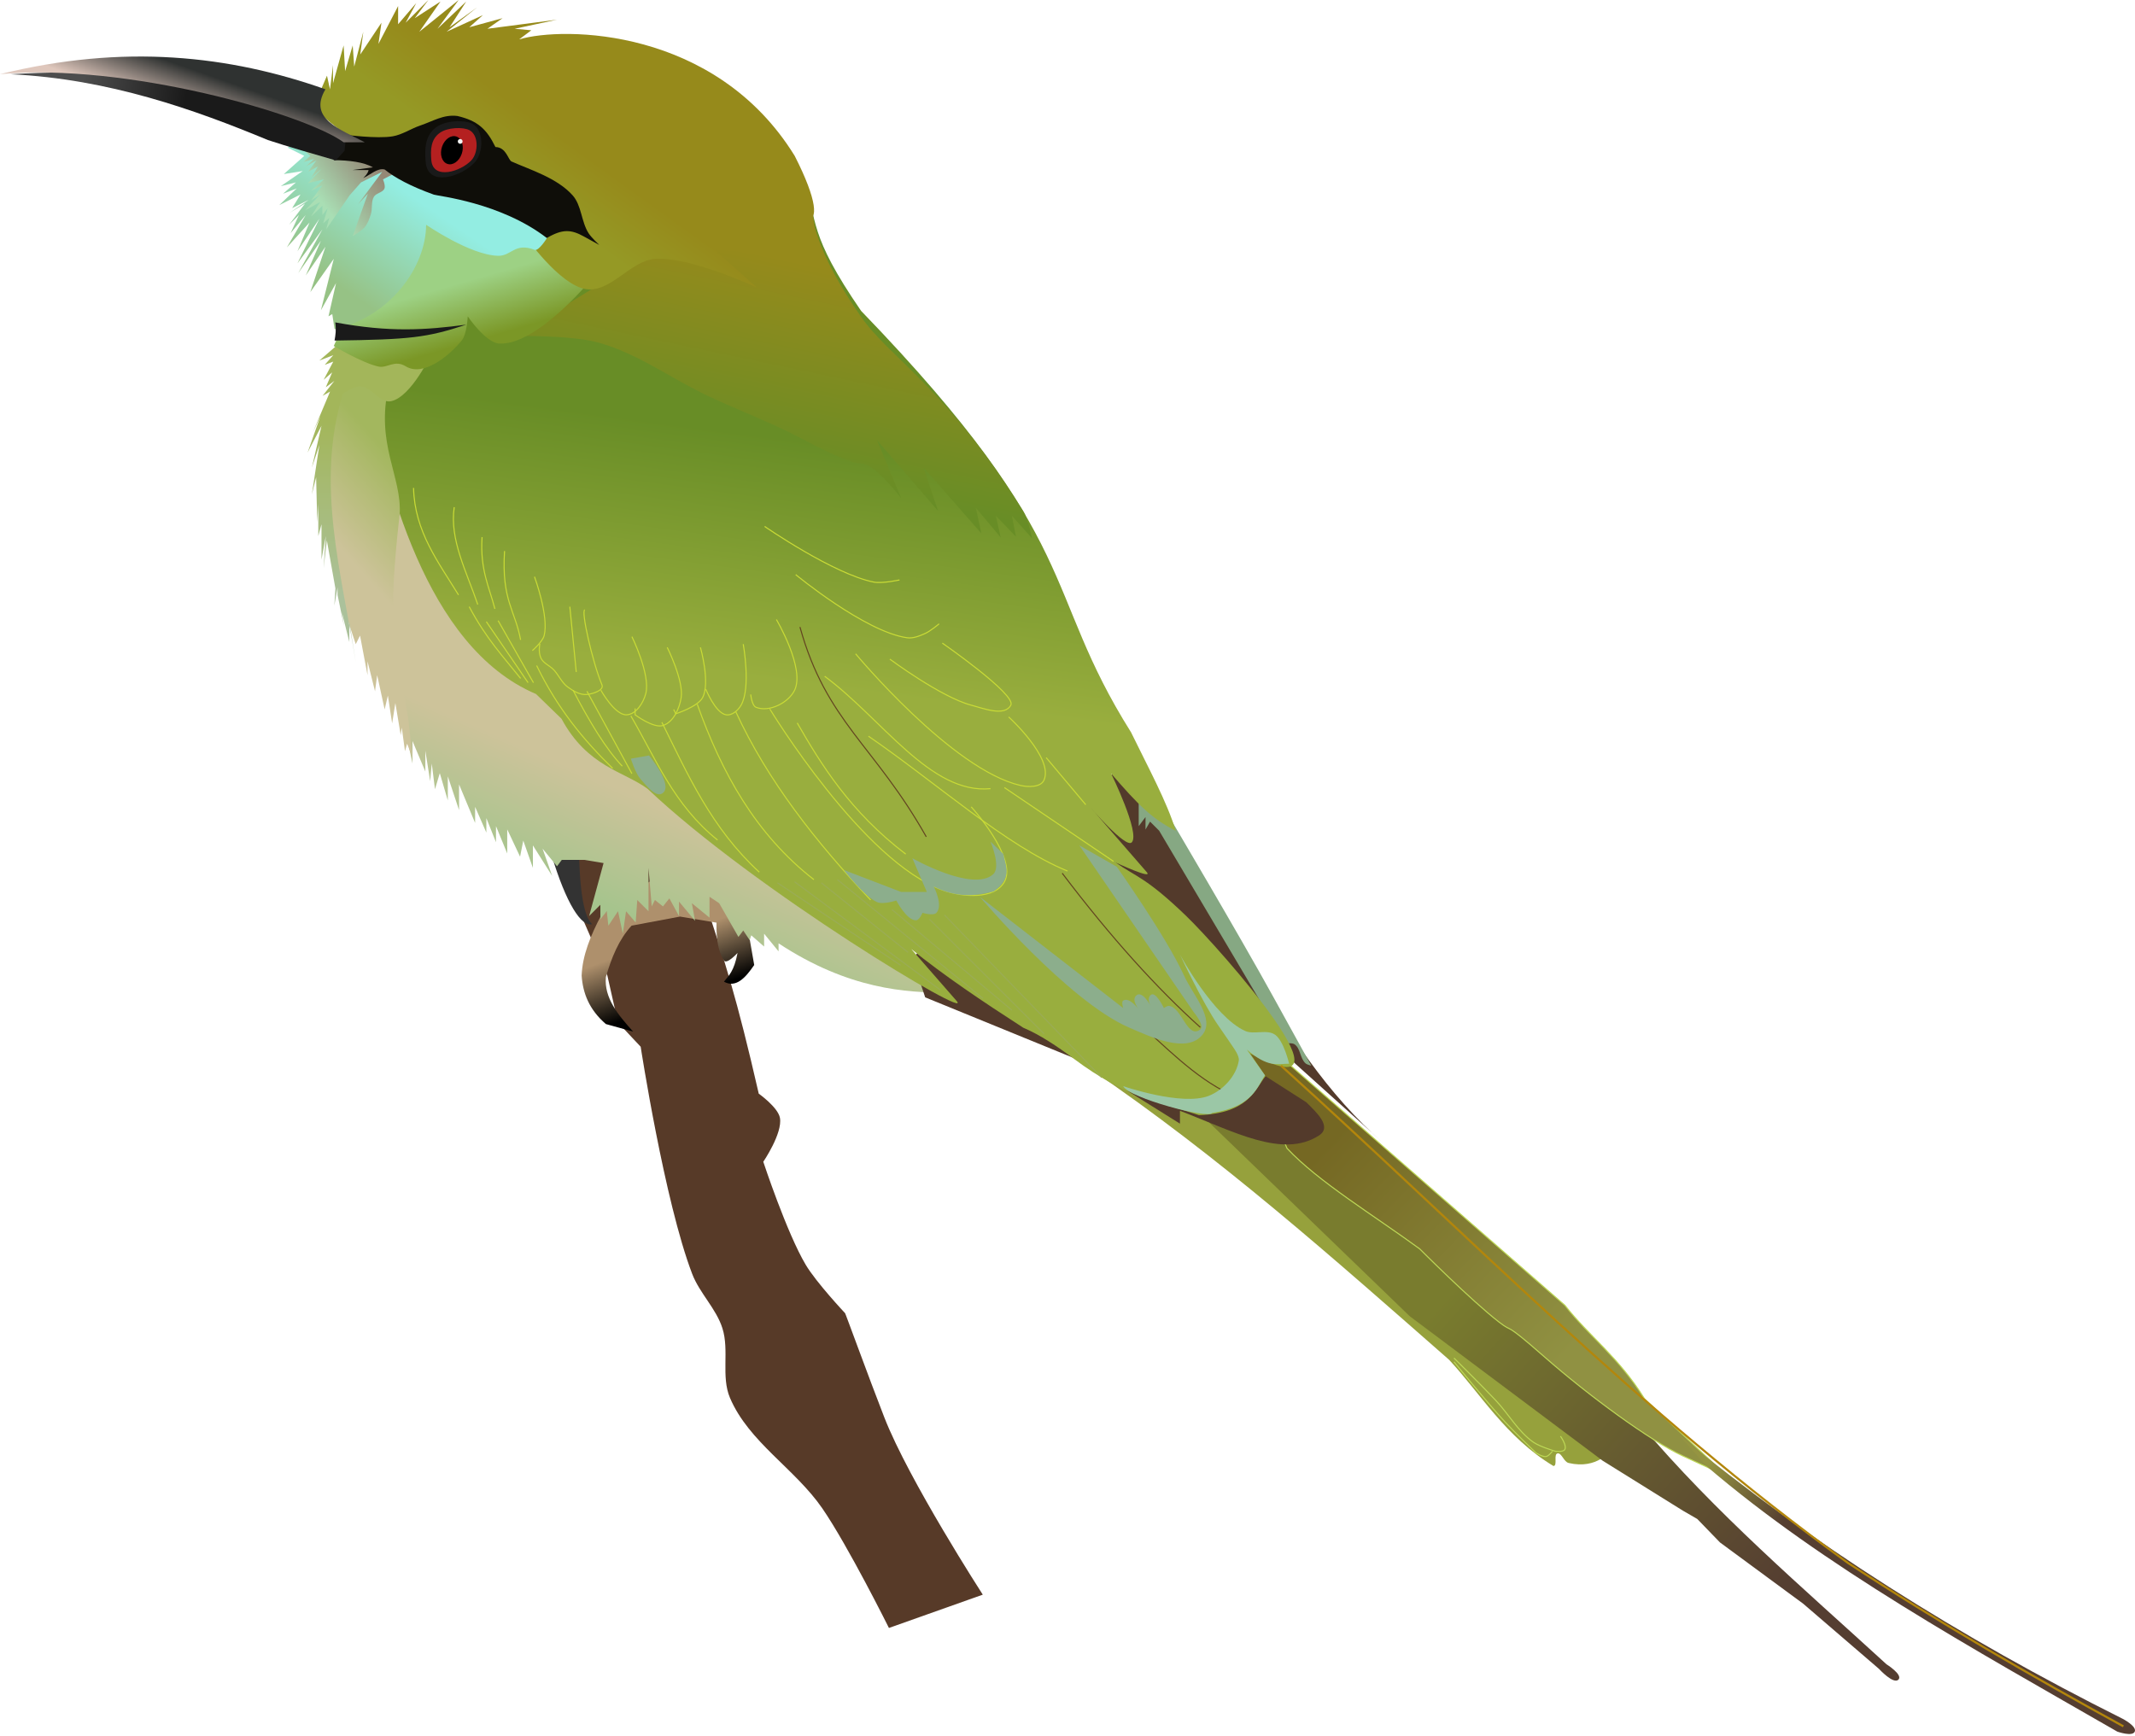 <?xml version="1.0" encoding="UTF-8" standalone="no"?>
<!-- Created with Inkscape (http://www.inkscape.org/) -->

<svg
   xmlns:dc="http://purl.org/dc/elements/1.1/"
   xmlns:cc="http://creativecommons.org/ns#"
   xmlns:rdf="http://www.w3.org/1999/02/22-rdf-syntax-ns#"
   xmlns:svg="http://www.w3.org/2000/svg"
   xmlns="http://www.w3.org/2000/svg"
   xmlns:xlink="http://www.w3.org/1999/xlink"
   xmlns:sodipodi="http://sodipodi.sourceforge.net/DTD/sodipodi-0.dtd"
   xmlns:inkscape="http://www.inkscape.org/namespaces/inkscape"
   width="2014.87"
   height="1638.889"
   id="svg2"
   version="1.1"
   inkscape:version="0.48.0 r9654"
   sodipodi:docname="Green Bee-eater.svg">
  <defs
     id="defs4">
    <linearGradient
       inkscape:collect="always"
       id="linearGradient5442">
      <stop
         style="stop-color:#cdc39a;stop-opacity:1"
         offset="0"
         id="stop5444" />
      <stop
         style="stop-color:#a3b75e;stop-opacity:1"
         offset="1"
         id="stop5446" />
    </linearGradient>
    <linearGradient
       inkscape:collect="always"
       id="linearGradient5422">
      <stop
         style="stop-color:#cdc39a;stop-opacity:1;"
         offset="0"
         id="stop5424" />
      <stop
         style="stop-color:#a6c48d;stop-opacity:1"
         offset="1"
         id="stop5426" />
    </linearGradient>
    <linearGradient
       inkscape:collect="always"
       id="linearGradient4260">
      <stop
         style="stop-color:#000000;stop-opacity:1;"
         offset="0"
         id="stop4262" />
      <stop
         style="stop-color:#ae906c;stop-opacity:1"
         offset="1"
         id="stop4264" />
    </linearGradient>
    <linearGradient
       inkscape:collect="always"
       id="linearGradient4250">
      <stop
         style="stop-color:#553e31;stop-opacity:1;"
         offset="0"
         id="stop4252" />
      <stop
         style="stop-color:#959441;stop-opacity:1"
         offset="1"
         id="stop4254" />
    </linearGradient>
    <linearGradient
       inkscape:collect="always"
       id="linearGradient4242">
      <stop
         style="stop-color:#797c2e;stop-opacity:1;"
         offset="0"
         id="stop4244" />
      <stop
         style="stop-color:#553e31;stop-opacity:1"
         offset="1"
         id="stop4246" />
    </linearGradient>
    <linearGradient
       inkscape:collect="always"
       id="linearGradient4234">
      <stop
         style="stop-color:#756823;stop-opacity:1;"
         offset="0"
         id="stop4236" />
      <stop
         style="stop-color:#909142;stop-opacity:1"
         offset="1"
         id="stop4238" />
    </linearGradient>
    <linearGradient
       id="linearGradient3342"
       inkscape:collect="always">
      <stop
         id="stop3344"
         offset="0"
         style="stop-color:#968a1b;stop-opacity:1" />
      <stop
         id="stop3346"
         offset="1"
         style="stop-color:#688d26;stop-opacity:1" />
    </linearGradient>
    <linearGradient
       inkscape:collect="always"
       id="linearGradient4822">
      <stop
         style="stop-color:#688d26;stop-opacity:1;"
         offset="0"
         id="stop4824" />
      <stop
         style="stop-color:#99ae3e;stop-opacity:1"
         offset="1"
         id="stop4826" />
    </linearGradient>
    <linearGradient
       inkscape:collect="always"
       id="linearGradient4794">
      <stop
         style="stop-color:#669326;stop-opacity:1;"
         offset="0"
         id="stop4796" />
      <stop
         style="stop-color:#6e7e26;stop-opacity:1"
         offset="1"
         id="stop4798" />
    </linearGradient>
    <linearGradient
       inkscape:collect="always"
       id="linearGradient3861">
      <stop
         style="stop-color:#a99f57;stop-opacity:1;"
         offset="0"
         id="stop3863" />
      <stop
         style="stop-color:#a3b75e;stop-opacity:1"
         offset="1"
         id="stop3865" />
    </linearGradient>
    <linearGradient
       inkscape:collect="always"
       id="linearGradient3083">
      <stop
         style="stop-color:#a3b65a;stop-opacity:1;"
         offset="0"
         id="stop3085" />
      <stop
         style="stop-color:#abc19b;stop-opacity:1"
         offset="1"
         id="stop3087" />
    </linearGradient>
    <linearGradient
       inkscape:collect="always"
       id="linearGradient3016">
      <stop
         style="stop-color:#9dd184;stop-opacity:1;"
         offset="0"
         id="stop3018" />
      <stop
         style="stop-color:#7b9726;stop-opacity:1"
         offset="1"
         id="stop3020" />
    </linearGradient>
    <linearGradient
       inkscape:collect="always"
       id="linearGradient3838">
      <stop
         style="stop-color:#968a1b;stop-opacity:1;"
         offset="0"
         id="stop3840" />
      <stop
         style="stop-color:#959925;stop-opacity:1"
         offset="1"
         id="stop3842" />
    </linearGradient>
    <linearGradient
       inkscape:collect="always"
       id="linearGradient3828">
      <stop
         style="stop-color:#93ede2;stop-opacity:1;"
         offset="0"
         id="stop3830" />
      <stop
         style="stop-color:#96c285;stop-opacity:1"
         offset="1"
         id="stop3832" />
    </linearGradient>
    <linearGradient
       inkscape:collect="always"
       id="linearGradient3820">
      <stop
         style="stop-color:#958876;stop-opacity:1;"
         offset="0"
         id="stop3822" />
      <stop
         style="stop-color:#a9deb4;stop-opacity:1"
         offset="1"
         id="stop3824" />
    </linearGradient>
    <linearGradient
       inkscape:collect="always"
       id="linearGradient3776">
      <stop
         style="stop-color:#1a1a1a;stop-opacity:1;"
         offset="0"
         id="stop3778" />
      <stop
         style="stop-color:#4d4d4d;stop-opacity:1"
         offset="1"
         id="stop3780" />
    </linearGradient>
    <linearGradient
       inkscape:collect="always"
       id="linearGradient3000">
      <stop
         style="stop-color:#2f3231;stop-opacity:1;"
         offset="0"
         id="stop3002" />
      <stop
         style="stop-color:#dfc7bc;stop-opacity:1"
         offset="1"
         id="stop3004" />
    </linearGradient>
    <linearGradient
       inkscape:collect="always"
       xlink:href="#linearGradient3000"
       id="linearGradient3060"
       gradientUnits="userSpaceOnUse"
       x1="596.495"
       y1="28.068"
       x2="582.353"
       y2="68.474" />
    <linearGradient
       inkscape:collect="always"
       xlink:href="#linearGradient3776"
       id="linearGradient3063"
       gradientUnits="userSpaceOnUse"
       x1="581.848"
       y1="49.281"
       x2="483.863"
       y2="36.149" />
    <linearGradient
       inkscape:collect="always"
       xlink:href="#linearGradient3820"
       id="linearGradient3069"
       gradientUnits="userSpaceOnUse"
       x1="750"
       y1="103.076"
       x2="701.429"
       y2="139.505" />
    <linearGradient
       inkscape:collect="always"
       xlink:href="#linearGradient3828"
       id="linearGradient3073"
       gradientUnits="userSpaceOnUse"
       x1="780.714"
       y1="135.219"
       x2="719.286"
       y2="225.219" />
    <linearGradient
       inkscape:collect="always"
       xlink:href="#linearGradient3838"
       id="linearGradient3076"
       gradientUnits="userSpaceOnUse"
       x1="920"
       y1="78.076"
       x2="882.857"
       y2="129.505" />
    <linearGradient
       inkscape:collect="always"
       xlink:href="#linearGradient3016"
       id="linearGradient3079"
       gradientUnits="userSpaceOnUse"
       x1="820"
       y1="232.362"
       x2="835.714"
       y2="286.648" />
    <linearGradient
       inkscape:collect="always"
       xlink:href="#linearGradient3083"
       id="linearGradient3089"
       x1="716.786"
       y1="357.005"
       x2="712.5"
       y2="474.148"
       gradientUnits="userSpaceOnUse" />
    <linearGradient
       inkscape:collect="always"
       xlink:href="#linearGradient3861"
       id="linearGradient3867"
       x1="774.787"
       y1="433.139"
       x2="719.229"
       y2="420.007"
       gradientUnits="userSpaceOnUse" />
    <filter
       inkscape:collect="always"
       id="filter4068"
       color-interpolation-filters="sRGB">
      <feGaussianBlur
         inkscape:collect="always"
         stdDeviation="0.616"
         id="feGaussianBlur4070" />
    </filter>
    <filter
       inkscape:collect="always"
       id="filter4072"
       color-interpolation-filters="sRGB">
      <feGaussianBlur
         inkscape:collect="always"
         stdDeviation="0.616"
         id="feGaussianBlur4074" />
    </filter>
    <filter
       inkscape:collect="always"
       id="filter4076"
       color-interpolation-filters="sRGB">
      <feGaussianBlur
         inkscape:collect="always"
         stdDeviation="0.616"
         id="feGaussianBlur4078" />
    </filter>
    <filter
       inkscape:collect="always"
       id="filter4080"
       color-interpolation-filters="sRGB">
      <feGaussianBlur
         inkscape:collect="always"
         stdDeviation="0.616"
         id="feGaussianBlur4082" />
    </filter>
    <filter
       inkscape:collect="always"
       id="filter4084"
       color-interpolation-filters="sRGB">
      <feGaussianBlur
         inkscape:collect="always"
         stdDeviation="0.616"
         id="feGaussianBlur4086" />
    </filter>
    <filter
       inkscape:collect="always"
       id="filter4088"
       color-interpolation-filters="sRGB">
      <feGaussianBlur
         inkscape:collect="always"
         stdDeviation="0.616"
         id="feGaussianBlur4090" />
    </filter>
    <filter
       inkscape:collect="always"
       id="filter4092"
       color-interpolation-filters="sRGB">
      <feGaussianBlur
         inkscape:collect="always"
         stdDeviation="0.616"
         id="feGaussianBlur4094" />
    </filter>
    <filter
       inkscape:collect="always"
       id="filter4432"
       color-interpolation-filters="sRGB">
      <feGaussianBlur
         inkscape:collect="always"
         stdDeviation="1.232"
         id="feGaussianBlur4434" />
    </filter>
    <filter
       inkscape:collect="always"
       id="filter4436"
       color-interpolation-filters="sRGB">
      <feGaussianBlur
         inkscape:collect="always"
         stdDeviation="1.232"
         id="feGaussianBlur4438" />
    </filter>
    <filter
       inkscape:collect="always"
       id="filter4440"
       color-interpolation-filters="sRGB">
      <feGaussianBlur
         inkscape:collect="always"
         stdDeviation="1.232"
         id="feGaussianBlur4442" />
    </filter>
    <filter
       inkscape:collect="always"
       id="filter4444"
       color-interpolation-filters="sRGB">
      <feGaussianBlur
         inkscape:collect="always"
         stdDeviation="1.232"
         id="feGaussianBlur4446" />
    </filter>
    <filter
       inkscape:collect="always"
       id="filter4448"
       color-interpolation-filters="sRGB">
      <feGaussianBlur
         inkscape:collect="always"
         stdDeviation="1.232"
         id="feGaussianBlur4450" />
    </filter>
    <filter
       inkscape:collect="always"
       id="filter4452"
       color-interpolation-filters="sRGB">
      <feGaussianBlur
         inkscape:collect="always"
         stdDeviation="1.232"
         id="feGaussianBlur4454" />
    </filter>
    <filter
       inkscape:collect="always"
       id="filter4456"
       color-interpolation-filters="sRGB">
      <feGaussianBlur
         inkscape:collect="always"
         stdDeviation="1.232"
         id="feGaussianBlur4458" />
    </filter>
    <filter
       inkscape:collect="always"
       id="filter4460"
       color-interpolation-filters="sRGB">
      <feGaussianBlur
         inkscape:collect="always"
         stdDeviation="1.232"
         id="feGaussianBlur4462" />
    </filter>
    <filter
       inkscape:collect="always"
       id="filter4464"
       color-interpolation-filters="sRGB">
      <feGaussianBlur
         inkscape:collect="always"
         stdDeviation="1.232"
         id="feGaussianBlur4466" />
    </filter>
    <filter
       inkscape:collect="always"
       id="filter4468"
       color-interpolation-filters="sRGB">
      <feGaussianBlur
         inkscape:collect="always"
         stdDeviation="1.232"
         id="feGaussianBlur4470" />
    </filter>
    <filter
       inkscape:collect="always"
       id="filter4472"
       color-interpolation-filters="sRGB">
      <feGaussianBlur
         inkscape:collect="always"
         stdDeviation="1.232"
         id="feGaussianBlur4474" />
    </filter>
    <filter
       inkscape:collect="always"
       id="filter4476"
       color-interpolation-filters="sRGB">
      <feGaussianBlur
         inkscape:collect="always"
         stdDeviation="1.232"
         id="feGaussianBlur4478" />
    </filter>
    <filter
       inkscape:collect="always"
       id="filter4480"
       color-interpolation-filters="sRGB">
      <feGaussianBlur
         inkscape:collect="always"
         stdDeviation="1.232"
         id="feGaussianBlur4482" />
    </filter>
    <filter
       inkscape:collect="always"
       id="filter4484"
       color-interpolation-filters="sRGB">
      <feGaussianBlur
         inkscape:collect="always"
         stdDeviation="1.232"
         id="feGaussianBlur4486" />
    </filter>
    <filter
       inkscape:collect="always"
       id="filter4488"
       color-interpolation-filters="sRGB">
      <feGaussianBlur
         inkscape:collect="always"
         stdDeviation="1.232"
         id="feGaussianBlur4490" />
    </filter>
    <filter
       inkscape:collect="always"
       id="filter4492"
       color-interpolation-filters="sRGB">
      <feGaussianBlur
         inkscape:collect="always"
         stdDeviation="1.232"
         id="feGaussianBlur4494" />
    </filter>
    <filter
       inkscape:collect="always"
       id="filter4496"
       color-interpolation-filters="sRGB">
      <feGaussianBlur
         inkscape:collect="always"
         stdDeviation="1.232"
         id="feGaussianBlur4498" />
    </filter>
    <filter
       inkscape:collect="always"
       id="filter4500"
       color-interpolation-filters="sRGB">
      <feGaussianBlur
         inkscape:collect="always"
         stdDeviation="1.232"
         id="feGaussianBlur4502" />
    </filter>
    <filter
       inkscape:collect="always"
       id="filter4504"
       color-interpolation-filters="sRGB">
      <feGaussianBlur
         inkscape:collect="always"
         stdDeviation="1.232"
         id="feGaussianBlur4506" />
    </filter>
    <filter
       inkscape:collect="always"
       id="filter4508"
       color-interpolation-filters="sRGB">
      <feGaussianBlur
         inkscape:collect="always"
         stdDeviation="1.232"
         id="feGaussianBlur4510" />
    </filter>
    <filter
       inkscape:collect="always"
       id="filter4512"
       color-interpolation-filters="sRGB">
      <feGaussianBlur
         inkscape:collect="always"
         stdDeviation="1.232"
         id="feGaussianBlur4514" />
    </filter>
    <filter
       inkscape:collect="always"
       id="filter4516"
       x="-0.488"
       width="1.975"
       y="-0.048"
       height="1.096"
       color-interpolation-filters="sRGB">
      <feGaussianBlur
         inkscape:collect="always"
         stdDeviation="1.232"
         id="feGaussianBlur4518" />
    </filter>
    <filter
       inkscape:collect="always"
       id="filter4520"
       x="-0.245"
       width="1.489"
       y="-0.042"
       height="1.085"
       color-interpolation-filters="sRGB">
      <feGaussianBlur
         inkscape:collect="always"
         stdDeviation="1.232"
         id="feGaussianBlur4522" />
    </filter>
    <filter
       inkscape:collect="always"
       id="filter4524"
       x="-0.19"
       width="1.379"
       y="-0.035"
       height="1.071"
       color-interpolation-filters="sRGB">
      <feGaussianBlur
         inkscape:collect="always"
         stdDeviation="1.232"
         id="feGaussianBlur4526" />
    </filter>
    <filter
       inkscape:collect="always"
       id="filter4528"
       x="-0.238"
       width="1.476"
       y="-0.044"
       height="1.087"
       color-interpolation-filters="sRGB">
      <feGaussianBlur
         inkscape:collect="always"
         stdDeviation="1.232"
         id="feGaussianBlur4530" />
    </filter>
    <filter
       inkscape:collect="always"
       id="filter4532"
       x="-0.128"
       width="1.257"
       y="-0.032"
       height="1.064"
       color-interpolation-filters="sRGB">
      <feGaussianBlur
         inkscape:collect="always"
         stdDeviation="1.232"
         id="feGaussianBlur4534" />
    </filter>
    <filter
       inkscape:collect="always"
       id="filter4536"
       color-interpolation-filters="sRGB">
      <feGaussianBlur
         inkscape:collect="always"
         stdDeviation="1.232"
         id="feGaussianBlur4538" />
    </filter>
    <filter
       inkscape:collect="always"
       id="filter4540"
       color-interpolation-filters="sRGB">
      <feGaussianBlur
         inkscape:collect="always"
         stdDeviation="1.232"
         id="feGaussianBlur4542" />
    </filter>
    <filter
       inkscape:collect="always"
       id="filter4560"
       color-interpolation-filters="sRGB">
      <feGaussianBlur
         inkscape:collect="always"
         stdDeviation="0.927"
         id="feGaussianBlur4562" />
    </filter>
    <filter
       inkscape:collect="always"
       id="filter4564"
       color-interpolation-filters="sRGB">
      <feGaussianBlur
         inkscape:collect="always"
         stdDeviation="0.927"
         id="feGaussianBlur4566" />
    </filter>
    <filter
       inkscape:collect="always"
       id="filter4568"
       color-interpolation-filters="sRGB">
      <feGaussianBlur
         inkscape:collect="always"
         stdDeviation="0.927"
         id="feGaussianBlur4570" />
    </filter>
    <filter
       inkscape:collect="always"
       id="filter4572"
       color-interpolation-filters="sRGB">
      <feGaussianBlur
         inkscape:collect="always"
         stdDeviation="0.927"
         id="feGaussianBlur4574" />
    </filter>
    <linearGradient
       inkscape:collect="always"
       xlink:href="#linearGradient3861"
       id="linearGradient4658"
       gradientUnits="userSpaceOnUse"
       x1="774.787"
       y1="433.139"
       x2="719.229"
       y2="420.007" />
    <linearGradient
       inkscape:collect="always"
       xlink:href="#linearGradient3083"
       id="linearGradient4660"
       gradientUnits="userSpaceOnUse"
       x1="716.786"
       y1="357.005"
       x2="712.5"
       y2="474.148" />
    <linearGradient
       inkscape:collect="always"
       xlink:href="#linearGradient3016"
       id="linearGradient4662"
       gradientUnits="userSpaceOnUse"
       x1="820"
       y1="232.362"
       x2="835.714"
       y2="286.648" />
    <linearGradient
       inkscape:collect="always"
       xlink:href="#linearGradient3838"
       id="linearGradient4664"
       gradientUnits="userSpaceOnUse"
       x1="920"
       y1="78.076"
       x2="882.857"
       y2="129.505" />
    <linearGradient
       inkscape:collect="always"
       xlink:href="#linearGradient3828"
       id="linearGradient4666"
       gradientUnits="userSpaceOnUse"
       x1="780.714"
       y1="135.219"
       x2="719.286"
       y2="225.219" />
    <linearGradient
       inkscape:collect="always"
       xlink:href="#linearGradient3820"
       id="linearGradient4668"
       gradientUnits="userSpaceOnUse"
       x1="750"
       y1="103.076"
       x2="701.429"
       y2="139.505" />
    <linearGradient
       inkscape:collect="always"
       xlink:href="#linearGradient3776"
       id="linearGradient4670"
       gradientUnits="userSpaceOnUse"
       x1="581.848"
       y1="49.281"
       x2="483.863"
       y2="36.149" />
    <linearGradient
       inkscape:collect="always"
       xlink:href="#linearGradient3000"
       id="linearGradient4672"
       gradientUnits="userSpaceOnUse"
       x1="596.495"
       y1="28.068"
       x2="582.353"
       y2="68.474" />
    <linearGradient
       inkscape:collect="always"
       xlink:href="#linearGradient4752-3"
       id="linearGradient4758-0"
       x1="1068.864"
       y1="328.603"
       x2="1497.046"
       y2="931.144"
       gradientUnits="userSpaceOnUse" />
    <linearGradient
       inkscape:collect="always"
       id="linearGradient4752-3">
      <stop
         style="stop-color:#a4b35d;stop-opacity:1;"
         offset="0"
         id="stop4754-4" />
      <stop
         style="stop-color:#626d30;stop-opacity:1"
         offset="1"
         id="stop4756-2" />
    </linearGradient>
    <linearGradient
       inkscape:collect="always"
       xlink:href="#linearGradient4794"
       id="linearGradient4800"
       x1="2084.955"
       y1="252.321"
       x2="2130.412"
       y2="661.433"
       gradientUnits="userSpaceOnUse" />
    <filter
       inkscape:collect="always"
       id="filter4140"
       x="-0.084"
       width="1.168"
       y="-0.117"
       height="1.234"
       color-interpolation-filters="sRGB">
      <feGaussianBlur
         inkscape:collect="always"
         stdDeviation="3.246"
         id="feGaussianBlur4142" />
    </filter>
    <filter
       inkscape:collect="always"
       id="filter4144"
       color-interpolation-filters="sRGB">
      <feGaussianBlur
         inkscape:collect="always"
         stdDeviation="3.246"
         id="feGaussianBlur4146" />
    </filter>
    <filter
       inkscape:collect="always"
       id="filter4148"
       color-interpolation-filters="sRGB">
      <feGaussianBlur
         inkscape:collect="always"
         stdDeviation="3.246"
         id="feGaussianBlur4150" />
    </filter>
    <filter
       inkscape:collect="always"
       id="filter4218"
       color-interpolation-filters="sRGB">
      <feGaussianBlur
         inkscape:collect="always"
         stdDeviation="0.99"
         id="feGaussianBlur4220" />
    </filter>
    <filter
       inkscape:collect="always"
       id="filter4222"
       color-interpolation-filters="sRGB">
      <feGaussianBlur
         inkscape:collect="always"
         stdDeviation="0.99"
         id="feGaussianBlur4224" />
    </filter>
    <linearGradient
       inkscape:collect="always"
       xlink:href="#linearGradient4250"
       id="linearGradient5321"
       gradientUnits="userSpaceOnUse"
       x1="2824.387"
       y1="1390.763"
       x2="2751.655"
       y2="1338.741"
       gradientTransform="translate(1107.44,-7.507)" />
    <linearGradient
       inkscape:collect="always"
       xlink:href="#linearGradient3000"
       id="linearGradient5372"
       gradientUnits="userSpaceOnUse"
       gradientTransform="translate(1842.811,-12.598)"
       x1="596.495"
       y1="28.068"
       x2="582.353"
       y2="68.474" />
    <linearGradient
       inkscape:collect="always"
       xlink:href="#linearGradient3776"
       id="linearGradient5375"
       gradientUnits="userSpaceOnUse"
       gradientTransform="translate(1842.811,-12.598)"
       x1="581.848"
       y1="49.281"
       x2="483.863"
       y2="36.149" />
    <linearGradient
       inkscape:collect="always"
       xlink:href="#linearGradient3820"
       id="linearGradient5381"
       gradientUnits="userSpaceOnUse"
       gradientTransform="translate(1842.811,-12.598)"
       x1="750"
       y1="103.076"
       x2="701.429"
       y2="139.505" />
    <linearGradient
       inkscape:collect="always"
       xlink:href="#linearGradient3828"
       id="linearGradient5385"
       gradientUnits="userSpaceOnUse"
       gradientTransform="translate(1842.811,-12.598)"
       x1="780.714"
       y1="135.219"
       x2="719.286"
       y2="225.219" />
    <linearGradient
       inkscape:collect="always"
       xlink:href="#linearGradient3838"
       id="linearGradient5388"
       gradientUnits="userSpaceOnUse"
       gradientTransform="translate(1842.811,-12.598)"
       x1="920"
       y1="78.076"
       x2="882.857"
       y2="129.505" />
    <linearGradient
       inkscape:collect="always"
       xlink:href="#linearGradient3016"
       id="linearGradient5391"
       gradientUnits="userSpaceOnUse"
       gradientTransform="translate(1842.811,-12.598)"
       x1="820"
       y1="232.362"
       x2="835.714"
       y2="286.648" />
    <linearGradient
       inkscape:collect="always"
       xlink:href="#linearGradient3083"
       id="linearGradient5394"
       gradientUnits="userSpaceOnUse"
       gradientTransform="translate(1842.811,-12.598)"
       x1="716.786"
       y1="357.005"
       x2="715.357"
       y2="522.719" />
    <linearGradient
       inkscape:collect="always"
       xlink:href="#linearGradient5442"
       id="linearGradient5397"
       gradientUnits="userSpaceOnUse"
       gradientTransform="translate(1842.811,-12.598)"
       x1="698.481"
       y1="445.35"
       x2="768.553"
       y2="382.889" />
    <linearGradient
       inkscape:collect="always"
       xlink:href="#linearGradient3342"
       id="linearGradient5400"
       gradientUnits="userSpaceOnUse"
       gradientTransform="translate(1842.811,-12.598)"
       x1="1168.242"
       y1="208.38"
       x2="1127.33"
       y2="403.844" />
    <linearGradient
       inkscape:collect="always"
       xlink:href="#linearGradient4822"
       id="linearGradient5403"
       gradientUnits="userSpaceOnUse"
       gradientTransform="translate(1842.811,-12.598)"
       x1="1059.145"
       y1="361.418"
       x2="1028.84"
       y2="587.187" />
    <linearGradient
       inkscape:collect="always"
       xlink:href="#linearGradient4234"
       id="linearGradient5411"
       gradientUnits="userSpaceOnUse"
       x1="2405.173"
       y1="1023.068"
       x2="2621.346"
       y2="1230.149"
       gradientTransform="translate(1107.44,-7.507)" />
    <linearGradient
       inkscape:collect="always"
       xlink:href="#linearGradient4242"
       id="linearGradient5414"
       gradientUnits="userSpaceOnUse"
       x1="2511.428"
       y1="1172.362"
       x2="2824.286"
       y2="1452.362"
       gradientTransform="translate(1107.44,-7.507)" />
    <linearGradient
       inkscape:collect="always"
       xlink:href="#linearGradient4260"
       id="linearGradient5418"
       gradientUnits="userSpaceOnUse"
       x1="1735.311"
       y1="915.464"
       x2="1715.167"
       y2="860.342"
       gradientTransform="translate(1107.44,-7.507)" />
    <linearGradient
       inkscape:collect="always"
       xlink:href="#linearGradient5422"
       id="linearGradient5428"
       x1="2777.143"
       y1="666.648"
       x2="2734.286"
       y2="763.791"
       gradientUnits="userSpaceOnUse" />
    <linearGradient
       inkscape:collect="always"
       xlink:href="#linearGradient4250"
       id="linearGradient5529"
       gradientUnits="userSpaceOnUse"
       gradientTransform="translate(1404.583,43.922)"
       x1="2824.387"
       y1="1390.763"
       x2="2751.655"
       y2="1338.741" />
    <linearGradient
       inkscape:collect="always"
       xlink:href="#linearGradient3000"
       id="linearGradient5580"
       gradientUnits="userSpaceOnUse"
       gradientTransform="translate(2139.953,38.83)"
       x1="596.495"
       y1="28.068"
       x2="582.353"
       y2="68.474" />
    <linearGradient
       inkscape:collect="always"
       xlink:href="#linearGradient3776"
       id="linearGradient5583"
       gradientUnits="userSpaceOnUse"
       gradientTransform="translate(2139.953,38.83)"
       x1="581.848"
       y1="49.281"
       x2="483.863"
       y2="36.149" />
    <linearGradient
       inkscape:collect="always"
       xlink:href="#linearGradient3820"
       id="linearGradient5589"
       gradientUnits="userSpaceOnUse"
       gradientTransform="translate(2139.953,38.83)"
       x1="750"
       y1="103.076"
       x2="701.429"
       y2="139.505" />
    <linearGradient
       inkscape:collect="always"
       xlink:href="#linearGradient3828"
       id="linearGradient5593"
       gradientUnits="userSpaceOnUse"
       gradientTransform="translate(2139.953,38.83)"
       x1="780.714"
       y1="135.219"
       x2="719.286"
       y2="225.219" />
    <linearGradient
       inkscape:collect="always"
       xlink:href="#linearGradient3838"
       id="linearGradient5596"
       gradientUnits="userSpaceOnUse"
       gradientTransform="translate(2139.953,38.83)"
       x1="920"
       y1="78.076"
       x2="882.857"
       y2="129.505" />
    <linearGradient
       inkscape:collect="always"
       xlink:href="#linearGradient3016"
       id="linearGradient5599"
       gradientUnits="userSpaceOnUse"
       gradientTransform="translate(2139.953,38.83)"
       x1="820"
       y1="232.362"
       x2="835.714"
       y2="286.648" />
    <linearGradient
       inkscape:collect="always"
       xlink:href="#linearGradient3083"
       id="linearGradient5602"
       gradientUnits="userSpaceOnUse"
       gradientTransform="translate(2139.953,38.83)"
       x1="716.786"
       y1="357.005"
       x2="715.357"
       y2="522.719" />
    <linearGradient
       inkscape:collect="always"
       xlink:href="#linearGradient5442"
       id="linearGradient5605"
       gradientUnits="userSpaceOnUse"
       gradientTransform="translate(2139.953,38.83)"
       x1="698.481"
       y1="445.35"
       x2="768.553"
       y2="382.889" />
    <linearGradient
       inkscape:collect="always"
       xlink:href="#linearGradient3342"
       id="linearGradient5608"
       gradientUnits="userSpaceOnUse"
       gradientTransform="translate(2139.953,38.83)"
       x1="1168.242"
       y1="208.38"
       x2="1127.33"
       y2="403.844" />
    <linearGradient
       inkscape:collect="always"
       xlink:href="#linearGradient4822"
       id="linearGradient5611"
       gradientUnits="userSpaceOnUse"
       gradientTransform="translate(2139.953,38.83)"
       x1="1059.145"
       y1="361.418"
       x2="1028.84"
       y2="587.187" />
    <linearGradient
       inkscape:collect="always"
       xlink:href="#linearGradient5422"
       id="linearGradient5616"
       gradientUnits="userSpaceOnUse"
       x1="2777.143"
       y1="666.648"
       x2="2734.286"
       y2="763.791"
       gradientTransform="translate(297.143,51.429)" />
    <linearGradient
       inkscape:collect="always"
       xlink:href="#linearGradient4234"
       id="linearGradient5619"
       gradientUnits="userSpaceOnUse"
       gradientTransform="translate(1404.583,43.922)"
       x1="2405.173"
       y1="1023.068"
       x2="2621.346"
       y2="1230.149" />
    <linearGradient
       inkscape:collect="always"
       xlink:href="#linearGradient4242"
       id="linearGradient5622"
       gradientUnits="userSpaceOnUse"
       gradientTransform="translate(1404.583,43.922)"
       x1="2511.428"
       y1="1172.362"
       x2="2824.286"
       y2="1452.362" />
    <linearGradient
       inkscape:collect="always"
       xlink:href="#linearGradient4260"
       id="linearGradient5626"
       gradientUnits="userSpaceOnUse"
       gradientTransform="translate(1404.583,43.922)"
       x1="1735.311"
       y1="915.464"
       x2="1715.167"
       y2="860.342" />
    <linearGradient
       inkscape:collect="always"
       xlink:href="#linearGradient4260"
       id="linearGradient5711"
       gradientUnits="userSpaceOnUse"
       gradientTransform="translate(1404.583,43.922)"
       x1="1735.311"
       y1="915.464"
       x2="1715.167"
       y2="860.342" />
    <linearGradient
       inkscape:collect="always"
       xlink:href="#linearGradient4242"
       id="linearGradient5713"
       gradientUnits="userSpaceOnUse"
       gradientTransform="translate(1404.583,43.922)"
       x1="2511.428"
       y1="1172.362"
       x2="2824.286"
       y2="1452.362" />
    <linearGradient
       inkscape:collect="always"
       xlink:href="#linearGradient4234"
       id="linearGradient5715"
       gradientUnits="userSpaceOnUse"
       gradientTransform="translate(1404.583,43.922)"
       x1="2405.173"
       y1="1023.068"
       x2="2621.346"
       y2="1230.149" />
    <linearGradient
       inkscape:collect="always"
       xlink:href="#linearGradient5422"
       id="linearGradient5717"
       gradientUnits="userSpaceOnUse"
       gradientTransform="translate(297.143,51.429)"
       x1="2777.143"
       y1="666.648"
       x2="2734.286"
       y2="763.791" />
    <linearGradient
       inkscape:collect="always"
       xlink:href="#linearGradient4822"
       id="linearGradient5719"
       gradientUnits="userSpaceOnUse"
       gradientTransform="translate(2139.953,38.83)"
       x1="1059.145"
       y1="361.418"
       x2="1028.84"
       y2="587.187" />
    <linearGradient
       inkscape:collect="always"
       xlink:href="#linearGradient3342"
       id="linearGradient5721"
       gradientUnits="userSpaceOnUse"
       gradientTransform="translate(2139.953,38.83)"
       x1="1168.242"
       y1="208.38"
       x2="1127.33"
       y2="403.844" />
    <linearGradient
       inkscape:collect="always"
       xlink:href="#linearGradient5442"
       id="linearGradient5723"
       gradientUnits="userSpaceOnUse"
       gradientTransform="translate(2139.953,38.83)"
       x1="698.481"
       y1="445.35"
       x2="768.553"
       y2="382.889" />
    <linearGradient
       inkscape:collect="always"
       xlink:href="#linearGradient3083"
       id="linearGradient5725"
       gradientUnits="userSpaceOnUse"
       gradientTransform="translate(2139.953,38.83)"
       x1="716.786"
       y1="357.005"
       x2="715.357"
       y2="522.719" />
    <linearGradient
       inkscape:collect="always"
       xlink:href="#linearGradient3016"
       id="linearGradient5727"
       gradientUnits="userSpaceOnUse"
       gradientTransform="translate(2139.953,38.83)"
       x1="820"
       y1="232.362"
       x2="835.714"
       y2="286.648" />
    <linearGradient
       inkscape:collect="always"
       xlink:href="#linearGradient3838"
       id="linearGradient5729"
       gradientUnits="userSpaceOnUse"
       gradientTransform="translate(2139.953,38.83)"
       x1="920"
       y1="78.076"
       x2="882.857"
       y2="129.505" />
    <linearGradient
       inkscape:collect="always"
       xlink:href="#linearGradient3828"
       id="linearGradient5731"
       gradientUnits="userSpaceOnUse"
       gradientTransform="translate(2139.953,38.83)"
       x1="780.714"
       y1="135.219"
       x2="719.286"
       y2="225.219" />
    <linearGradient
       inkscape:collect="always"
       xlink:href="#linearGradient3820"
       id="linearGradient5733"
       gradientUnits="userSpaceOnUse"
       gradientTransform="translate(2139.953,38.83)"
       x1="750"
       y1="103.076"
       x2="701.429"
       y2="139.505" />
    <linearGradient
       inkscape:collect="always"
       xlink:href="#linearGradient3776"
       id="linearGradient5735"
       gradientUnits="userSpaceOnUse"
       gradientTransform="translate(2139.953,38.83)"
       x1="581.848"
       y1="49.281"
       x2="483.863"
       y2="36.149" />
    <linearGradient
       inkscape:collect="always"
       xlink:href="#linearGradient3000"
       id="linearGradient5737"
       gradientUnits="userSpaceOnUse"
       gradientTransform="translate(2139.953,38.83)"
       x1="596.495"
       y1="28.068"
       x2="582.353"
       y2="68.474" />
    <linearGradient
       inkscape:collect="always"
       xlink:href="#linearGradient4250"
       id="linearGradient5739"
       gradientUnits="userSpaceOnUse"
       gradientTransform="translate(1404.583,43.922)"
       x1="2824.387"
       y1="1390.763"
       x2="2751.655"
       y2="1338.741" />
    <linearGradient
       inkscape:collect="always"
       xlink:href="#linearGradient4250"
       id="linearGradient5745"
       gradientUnits="userSpaceOnUse"
       gradientTransform="translate(1404.583,43.922)"
       x1="2824.387"
       y1="1390.763"
       x2="2751.655"
       y2="1338.741" />
    <linearGradient
       inkscape:collect="always"
       xlink:href="#linearGradient3000"
       id="linearGradient5796"
       gradientUnits="userSpaceOnUse"
       gradientTransform="translate(2139.953,38.83)"
       x1="596.495"
       y1="28.068"
       x2="582.353"
       y2="68.474" />
    <linearGradient
       inkscape:collect="always"
       xlink:href="#linearGradient3776"
       id="linearGradient5799"
       gradientUnits="userSpaceOnUse"
       gradientTransform="translate(2139.953,38.83)"
       x1="581.848"
       y1="49.281"
       x2="483.863"
       y2="36.149" />
    <linearGradient
       inkscape:collect="always"
       xlink:href="#linearGradient3820"
       id="linearGradient5805"
       gradientUnits="userSpaceOnUse"
       gradientTransform="translate(2139.953,38.83)"
       x1="750"
       y1="103.076"
       x2="701.429"
       y2="139.505" />
    <linearGradient
       inkscape:collect="always"
       xlink:href="#linearGradient3828"
       id="linearGradient5809"
       gradientUnits="userSpaceOnUse"
       gradientTransform="translate(2139.953,38.83)"
       x1="780.714"
       y1="135.219"
       x2="719.286"
       y2="225.219" />
    <linearGradient
       inkscape:collect="always"
       xlink:href="#linearGradient3838"
       id="linearGradient5812"
       gradientUnits="userSpaceOnUse"
       gradientTransform="translate(2139.953,38.83)"
       x1="920"
       y1="78.076"
       x2="882.857"
       y2="129.505" />
    <linearGradient
       inkscape:collect="always"
       xlink:href="#linearGradient3016"
       id="linearGradient5815"
       gradientUnits="userSpaceOnUse"
       gradientTransform="translate(2139.953,38.83)"
       x1="820"
       y1="232.362"
       x2="835.714"
       y2="286.648" />
    <linearGradient
       inkscape:collect="always"
       xlink:href="#linearGradient3083"
       id="linearGradient5818"
       gradientUnits="userSpaceOnUse"
       gradientTransform="translate(2139.953,38.83)"
       x1="716.786"
       y1="357.005"
       x2="715.357"
       y2="522.719" />
    <linearGradient
       inkscape:collect="always"
       xlink:href="#linearGradient5442"
       id="linearGradient5821"
       gradientUnits="userSpaceOnUse"
       gradientTransform="translate(2139.953,38.83)"
       x1="698.481"
       y1="445.35"
       x2="768.553"
       y2="382.889" />
    <linearGradient
       inkscape:collect="always"
       xlink:href="#linearGradient3342"
       id="linearGradient5824"
       gradientUnits="userSpaceOnUse"
       gradientTransform="translate(2139.953,38.83)"
       x1="1168.242"
       y1="208.38"
       x2="1127.33"
       y2="403.844" />
    <linearGradient
       inkscape:collect="always"
       xlink:href="#linearGradient4822"
       id="linearGradient5827"
       gradientUnits="userSpaceOnUse"
       gradientTransform="translate(2139.953,38.83)"
       x1="1059.145"
       y1="361.418"
       x2="1028.84"
       y2="587.187" />
    <linearGradient
       inkscape:collect="always"
       xlink:href="#linearGradient5422"
       id="linearGradient5832"
       gradientUnits="userSpaceOnUse"
       gradientTransform="translate(297.143,51.429)"
       x1="2777.143"
       y1="666.648"
       x2="2734.286"
       y2="763.791" />
    <linearGradient
       inkscape:collect="always"
       xlink:href="#linearGradient4242"
       id="linearGradient5836"
       gradientUnits="userSpaceOnUse"
       gradientTransform="translate(1404.583,43.922)"
       x1="2511.428"
       y1="1172.362"
       x2="2824.286"
       y2="1452.362" />
    <linearGradient
       inkscape:collect="always"
       xlink:href="#linearGradient4260"
       id="linearGradient5840"
       gradientUnits="userSpaceOnUse"
       gradientTransform="translate(1404.583,43.922)"
       x1="1735.311"
       y1="915.464"
       x2="1715.167"
       y2="860.342" />
    <filter
       inkscape:collect="always"
       id="filter5860"
       color-interpolation-filters="sRGB">
      <feGaussianBlur
         inkscape:collect="always"
         stdDeviation="3.546"
         id="feGaussianBlur5862" />
    </filter>
    <linearGradient
       inkscape:collect="always"
       xlink:href="#linearGradient4260"
       id="linearGradient5941"
       gradientUnits="userSpaceOnUse"
       gradientTransform="translate(1404.583,43.922)"
       x1="1735.311"
       y1="915.464"
       x2="1715.167"
       y2="860.342" />
    <linearGradient
       inkscape:collect="always"
       xlink:href="#linearGradient4242"
       id="linearGradient5943"
       gradientUnits="userSpaceOnUse"
       gradientTransform="translate(1404.583,43.922)"
       x1="2511.428"
       y1="1172.362"
       x2="2824.286"
       y2="1452.362" />
    <linearGradient
       inkscape:collect="always"
       xlink:href="#linearGradient4234"
       id="linearGradient5945"
       gradientUnits="userSpaceOnUse"
       gradientTransform="translate(1404.583,43.922)"
       x1="2405.173"
       y1="1023.068"
       x2="2621.346"
       y2="1230.149" />
    <linearGradient
       inkscape:collect="always"
       xlink:href="#linearGradient5422"
       id="linearGradient5947"
       gradientUnits="userSpaceOnUse"
       gradientTransform="translate(297.143,51.429)"
       x1="2777.143"
       y1="666.648"
       x2="2734.286"
       y2="763.791" />
    <linearGradient
       inkscape:collect="always"
       xlink:href="#linearGradient4822"
       id="linearGradient5949"
       gradientUnits="userSpaceOnUse"
       gradientTransform="translate(2139.953,38.83)"
       x1="1059.145"
       y1="361.418"
       x2="1028.84"
       y2="587.187" />
    <linearGradient
       inkscape:collect="always"
       xlink:href="#linearGradient3342"
       id="linearGradient5951"
       gradientUnits="userSpaceOnUse"
       gradientTransform="translate(2139.953,38.83)"
       x1="1168.242"
       y1="208.38"
       x2="1127.33"
       y2="403.844" />
    <linearGradient
       inkscape:collect="always"
       xlink:href="#linearGradient5442"
       id="linearGradient5953"
       gradientUnits="userSpaceOnUse"
       gradientTransform="translate(2139.953,38.83)"
       x1="698.481"
       y1="445.35"
       x2="768.553"
       y2="382.889" />
    <linearGradient
       inkscape:collect="always"
       xlink:href="#linearGradient3083"
       id="linearGradient5955"
       gradientUnits="userSpaceOnUse"
       gradientTransform="translate(2139.953,38.83)"
       x1="716.786"
       y1="357.005"
       x2="715.357"
       y2="522.719" />
    <linearGradient
       inkscape:collect="always"
       xlink:href="#linearGradient3016"
       id="linearGradient5957"
       gradientUnits="userSpaceOnUse"
       gradientTransform="translate(2139.953,38.83)"
       x1="820"
       y1="232.362"
       x2="835.714"
       y2="286.648" />
    <linearGradient
       inkscape:collect="always"
       xlink:href="#linearGradient3838"
       id="linearGradient5959"
       gradientUnits="userSpaceOnUse"
       gradientTransform="translate(2139.953,38.83)"
       x1="920"
       y1="78.076"
       x2="882.857"
       y2="129.505" />
    <linearGradient
       inkscape:collect="always"
       xlink:href="#linearGradient3828"
       id="linearGradient5961"
       gradientUnits="userSpaceOnUse"
       gradientTransform="translate(2139.953,38.83)"
       x1="780.714"
       y1="135.219"
       x2="719.286"
       y2="225.219" />
    <linearGradient
       inkscape:collect="always"
       xlink:href="#linearGradient3820"
       id="linearGradient5963"
       gradientUnits="userSpaceOnUse"
       gradientTransform="translate(2139.953,38.83)"
       x1="750"
       y1="103.076"
       x2="701.429"
       y2="139.505" />
    <linearGradient
       inkscape:collect="always"
       xlink:href="#linearGradient3776"
       id="linearGradient5965"
       gradientUnits="userSpaceOnUse"
       gradientTransform="translate(2139.953,38.83)"
       x1="581.848"
       y1="49.281"
       x2="483.863"
       y2="36.149" />
    <linearGradient
       inkscape:collect="always"
       xlink:href="#linearGradient3000"
       id="linearGradient5967"
       gradientUnits="userSpaceOnUse"
       gradientTransform="translate(2139.953,38.83)"
       x1="596.495"
       y1="28.068"
       x2="582.353"
       y2="68.474" />
    <linearGradient
       inkscape:collect="always"
       xlink:href="#linearGradient4250"
       id="linearGradient5969"
       gradientUnits="userSpaceOnUse"
       gradientTransform="translate(1404.583,43.922)"
       x1="2824.387"
       y1="1390.763"
       x2="2751.655"
       y2="1338.741" />
    <linearGradient
       inkscape:collect="always"
       xlink:href="#linearGradient4250"
       id="linearGradient4067"
       gradientUnits="userSpaceOnUse"
       gradientTransform="translate(1163.504,32.493)"
       x1="2824.387"
       y1="1390.763"
       x2="2751.655"
       y2="1338.741" />
    <linearGradient
       inkscape:collect="always"
       xlink:href="#linearGradient3000"
       id="linearGradient4118"
       gradientUnits="userSpaceOnUse"
       gradientTransform="translate(1898.874,27.402)"
       x1="596.495"
       y1="28.068"
       x2="582.353"
       y2="68.474" />
    <linearGradient
       inkscape:collect="always"
       xlink:href="#linearGradient3776"
       id="linearGradient4121"
       gradientUnits="userSpaceOnUse"
       gradientTransform="translate(1898.874,27.402)"
       x1="581.848"
       y1="49.281"
       x2="483.863"
       y2="36.149" />
    <linearGradient
       inkscape:collect="always"
       xlink:href="#linearGradient3820"
       id="linearGradient4127"
       gradientUnits="userSpaceOnUse"
       gradientTransform="translate(1898.874,27.402)"
       x1="750"
       y1="103.076"
       x2="701.429"
       y2="139.505" />
    <linearGradient
       inkscape:collect="always"
       xlink:href="#linearGradient3828"
       id="linearGradient4131"
       gradientUnits="userSpaceOnUse"
       gradientTransform="translate(1898.874,27.402)"
       x1="780.714"
       y1="135.219"
       x2="719.286"
       y2="225.219" />
    <linearGradient
       inkscape:collect="always"
       xlink:href="#linearGradient3838"
       id="linearGradient4134"
       gradientUnits="userSpaceOnUse"
       gradientTransform="translate(1898.874,27.402)"
       x1="920"
       y1="78.076"
       x2="882.857"
       y2="129.505" />
    <linearGradient
       inkscape:collect="always"
       xlink:href="#linearGradient3016"
       id="linearGradient4137"
       gradientUnits="userSpaceOnUse"
       gradientTransform="translate(1898.874,27.402)"
       x1="820"
       y1="232.362"
       x2="835.714"
       y2="286.648" />
    <linearGradient
       inkscape:collect="always"
       xlink:href="#linearGradient3083"
       id="linearGradient4140"
       gradientUnits="userSpaceOnUse"
       gradientTransform="translate(1898.874,27.402)"
       x1="716.786"
       y1="357.005"
       x2="715.357"
       y2="522.719" />
    <linearGradient
       inkscape:collect="always"
       xlink:href="#linearGradient5442"
       id="linearGradient4143"
       gradientUnits="userSpaceOnUse"
       gradientTransform="translate(1898.874,27.402)"
       x1="698.481"
       y1="445.35"
       x2="768.553"
       y2="382.889" />
    <linearGradient
       inkscape:collect="always"
       xlink:href="#linearGradient3342"
       id="linearGradient4146"
       gradientUnits="userSpaceOnUse"
       gradientTransform="translate(1898.874,27.402)"
       x1="1168.242"
       y1="208.38"
       x2="1127.33"
       y2="403.844" />
    <linearGradient
       inkscape:collect="always"
       xlink:href="#linearGradient4822"
       id="linearGradient4149"
       gradientUnits="userSpaceOnUse"
       gradientTransform="translate(1898.874,27.402)"
       x1="1059.145"
       y1="361.418"
       x2="1028.84"
       y2="587.187" />
    <linearGradient
       inkscape:collect="always"
       xlink:href="#linearGradient5422"
       id="linearGradient4154"
       gradientUnits="userSpaceOnUse"
       gradientTransform="translate(56.064,40)"
       x1="2777.143"
       y1="666.648"
       x2="2734.286"
       y2="763.791" />
    <linearGradient
       inkscape:collect="always"
       xlink:href="#linearGradient4234"
       id="linearGradient4157"
       gradientUnits="userSpaceOnUse"
       gradientTransform="translate(1163.504,32.493)"
       x1="2405.173"
       y1="1023.068"
       x2="2621.346"
       y2="1230.149" />
    <linearGradient
       inkscape:collect="always"
       xlink:href="#linearGradient4242"
       id="linearGradient4160"
       gradientUnits="userSpaceOnUse"
       gradientTransform="translate(1163.504,32.493)"
       x1="2511.428"
       y1="1172.362"
       x2="2824.286"
       y2="1452.362" />
    <linearGradient
       inkscape:collect="always"
       xlink:href="#linearGradient4260"
       id="linearGradient4164"
       gradientUnits="userSpaceOnUse"
       gradientTransform="translate(1163.504,32.493)"
       x1="1735.311"
       y1="915.464"
       x2="1715.167"
       y2="860.342" />
  </defs>
  <sodipodi:namedview
     id="base"
     pagecolor="#ffffff"
     bordercolor="#666666"
     borderopacity="1.0"
     inkscape:pageopacity="0.0"
     inkscape:pageshadow="2"
     inkscape:zoom="0.18764648"
     inkscape:cx="-710.3218"
     inkscape:cy="947.63167"
     inkscape:document-units="px"
     inkscape:current-layer="layer1"
     showgrid="false"
     inkscape:window-width="1366"
     inkscape:window-height="718"
     inkscape:window-x="-8"
     inkscape:window-y="-8"
     inkscape:window-maximized="1"
     fit-margin-top="0"
     fit-margin-left="0"
     fit-margin-right="0"
     fit-margin-bottom="0" />
  <g
     inkscape:label="Layer 1"
     inkscape:groupmode="layer"
     id="layer1"
     transform="translate(-2584.589,41.665)">
    <g
       id="g4168"
       transform="translate(280,-28.571)">
      <path
         sodipodi:nodetypes="cccssssccscscsccccc"
         inkscape:connector-curvature="0"
         id="path4270"
         d="m 2877.789,907.712 10,44.286 21.429,22.857 c 0,0 22.428,145.87 48.571,214.286 7,18.319 22.632,32.739 28.571,51.429 6.673,20.999 -1.482,45.439 7.143,65.714 17.732,41.686 61.485,66.952 87.143,104.286 24.389,35.487 62.857,112.857 62.857,112.857 l 88.571,-31.429 c 0,0 -69.673,-107.774 -92.857,-167.143 -14.756,-37.787 -37.143,-99.532 -37.143,-98.571 0,0 -27.108,-28.839 -37.143,-45.714 -17.898,-30.099 -40,-97.143 -40,-97.143 0,0 18.331,-26.893 15.714,-41.429 -1.794,-9.964 -20,-22.857 -20,-22.857 -20.872,-91.228 -32.143,-125.238 -50.714,-181.429 l -35,-71.429 -185.504,-153.578 z"
         style="fill:#573a28;fill-opacity:1;stroke:#000000;stroke-width:0;stroke-linecap:butt;stroke-linejoin:miter;stroke-miterlimit:4;stroke-opacity:1;stroke-dasharray:none" />
      <path
         sodipodi:nodetypes="cccc"
         inkscape:connector-curvature="0"
         id="path4268"
         d="m 2824.932,793.427 c 14.015,46.486 28.356,68.623 38.571,65.714 -11.688,-9.654 -12.336,-56.885 -12.857,-81.429 z"
         style="fill:#333333;stroke:#000000;stroke-width:0;stroke-linecap:butt;stroke-linejoin:miter;stroke-miterlimit:4;stroke-opacity:1;stroke-dasharray:none" />
      <path
         sodipodi:nodetypes="ccccccccscccccc"
         inkscape:connector-curvature="0"
         id="path4258"
         d="m 2872.075,850.57 c -10.058,19.048 -17.881,38.095 -18.571,57.143 1.149,16.414 6.94,31.985 22.857,45.714 l 25.714,7.143 c -14.134,-15.752 -27.433,-31.713 -25.714,-51.429 5.344,-18.392 12.253,-35.531 24.286,-48.571 l 45.714,-8.571 34.286,5.714 c 0.656,-2.951 -1.973,22.053 7.143,35.714 2.721,4.078 12.857,-7.143 12.857,-7.143 -3.354,17.433 -8.213,21.324 -12.857,27.143 11.159,6.209 20.076,-3.277 28.571,-15.714 l -5.714,-32.857 -50,-75.714 z"
         style="fill:url(#linearGradient4164);fill-opacity:1;stroke:#000000;stroke-width:0;stroke-linecap:butt;stroke-linejoin:miter;stroke-miterlimit:4;stroke-opacity:1;stroke-dasharray:none" />
      <path
         sodipodi:nodetypes="cccssccc"
         inkscape:connector-curvature="0"
         id="path4188"
         d="m 3332.984,995.504 c 122.722,83.315 229.756,178.878 339.163,274.806 29.144,31.191 53.418,73.136 98.5,100.26 4.2,-0.253 -0.37,-11.628 4.112,-11.934 3.711,-0.253 5.747,8.045 10.173,9.076 27.4,6.388 39.567,-12.035 39.567,-12.035 l -395.281,-340.822 z"
         style="fill:#96a13c;fill-opacity:1;stroke:#000000;stroke-width:0;stroke-linecap:butt;stroke-linejoin:miter;stroke-miterlimit:4;stroke-opacity:1;stroke-dasharray:none" />
      <path
         sodipodi:nodetypes="ccccccccscccc"
         inkscape:connector-curvature="0"
         id="path4186"
         d="m 3445.646,1046.284 189.286,182.857 182.143,136.429 75.714,47.143 13.571,7.857 21.429,22.143 78.571,57.857 71.429,61.428 c 0,0 14.069,15.4 18.571,10 3.905,-4.684 -11.428,-14.286 -11.428,-14.286 -79.356,-72.675 -160.696,-141.878 -232.857,-227.143 l -350,-305.714 z"
         style="fill:url(#linearGradient4160);fill-opacity:1;stroke:#000000;stroke-width:0;stroke-linecap:butt;stroke-linejoin:miter;stroke-miterlimit:4;stroke-opacity:1;stroke-dasharray:none" />
      <path
         sodipodi:nodetypes="ccssscccccc"
         inkscape:connector-curvature="0"
         id="path4172"
         d="m 3519.179,1070.713 c 29.619,31.651 82.018,63.303 125.259,94.954 0,0 48.071,48.307 74.933,69.118 14.517,11.246 2.55,-2.551 42.714,32.734 42.27,37.137 100.385,79.538 130.381,93.403 l 42.426,19.611 -78.323,-73.445 c -24.539,-39.482 -52.281,-58.903 -75.119,-88.179 l -264.292,-231.029 -36.365,-8.081 z"
         style="fill:url(#linearGradient4157);fill-opacity:1;stroke:#bdd856;stroke-width:1px;stroke-linecap:butt;stroke-linejoin:miter;stroke-opacity:1" />
      <path
         sodipodi:nodetypes="cccccccccccccccccccccccccccccccccccccccccccccccccccccccccccccccccc"
         inkscape:connector-curvature="0"
         id="path4156"
         d="m 2662.065,559.071 31.82,148.492 0,-21.213 12.122,28.789 0,-19.698 4.546,28.789 1.515,-16.668 3.03,24.244 4.546,-15.152 7.576,25.759 0,-22.728 10.607,31.82 0,-24.244 15.152,36.365 0,-15.152 10.607,24.244 0,-13.637 9.091,22.728 0,-15.152 10.607,25.759 0,-22.728 12.122,25.759 3.03,-15.152 9.091,25.759 0,-21.213 18.183,28.789 -9.091,-25.759 13.637,16.668 4.546,-6.061 21.213,0 18.183,3.03 -13.637,50.003 10.607,-10.607 0,13.637 6.061,-7.576 1.515,13.637 9.091,-13.637 4.546,21.213 3.03,-21.213 9.091,10.607 1.515,-21.213 10.607,10.607 0,-40.911 3.03,36.365 3.03,-6.061 7.576,6.061 6.061,-7.576 9.091,16.668 0,-13.637 15.152,18.183 -3.03,-16.668 16.668,13.637 0,-19.698 9.091,6.061 18.183,31.82 4.546,-6.061 6.061,9.091 1.515,-4.546 12.122,10.607 0,-12.122 13.637,16.668 0,-7.576 c 66.362,43.698 121.156,46.558 158.335,46.483 L 2824.952,634.832 2667.319,454.284 z"
         style="fill:url(#linearGradient4154);fill-opacity:1;stroke:#000000;stroke-width:0;stroke-linecap:butt;stroke-linejoin:miter;stroke-miterlimit:4;stroke-opacity:1;stroke-dasharray:none" />
      <path
         sodipodi:nodetypes="ccccccscccccc"
         inkscape:connector-curvature="0"
         id="path4576"
         d="m 3262.58,780.759 111.117,-76.772 c 78.663,120.7 132.117,271.65 236.376,361.635 l -101.015,-90.914 -72.731,-12.122 101.015,64.65 c 9.661,9.497 24.608,23.182 12.122,31.315 -34.269,22.32 -81.058,-4.043 -131.32,-23.233 l 1e-4,12.122 -96.975,-60.609 -143.442,-58.589 -12.122,-36.365 z"
         style="fill:#533a2b;fill-opacity:1;stroke:#000000;stroke-width:0;stroke-linecap:butt;stroke-linejoin:miter;stroke-miterlimit:4;stroke-opacity:1;stroke-dasharray:none" />
      <path
         sodipodi:nodetypes="cccccccsscscc"
         inkscape:connector-curvature="0"
         id="path4152"
         d="m 3379.218,745.212 0,21.429 6.429,-8.571 0,11.786 4.286,-7.5 8.571,8.571 119.177,200.985 c 0,0 5.949,-0.999 8.323,0.444 6.019,3.659 5.372,13.624 10.714,18.214 1.459,1.253 5.357,2.143 5.357,2.143 0,0 -24.08,-43.571 -35.866,-64.978 -31.627,-57.445 -97.879,-169.481 -97.879,-169.481 z"
         style="fill:#86a883;fill-opacity:1;stroke:#000000;stroke-width:0;stroke-linecap:butt;stroke-linejoin:miter;stroke-miterlimit:4;stroke-opacity:1;stroke-dasharray:none" />
      <path
         sodipodi:nodetypes="ccccccccscscscccsccscccc"
         inkscape:connector-curvature="0"
         id="path3869"
         d="m 2650.303,354.05 91.429,-80 260,-100 61.357,-17.316 c 13.686,39.511 3.696,50.189 54.142,123.58 212.836,220.282 169.144,261.708 254.776,397.777 15.529,31.969 34.121,65.98 42.164,92.959 -21.968,-11.165 -35.067,-23.894 -61.01,-54.142 0,0 27.697,56.485 19.51,65.051 -5.792,6.059 -39.51,-33.622 -39.51,-33.622 l 53.622,61.674 c 6.724,7.734 -29.378,-9.062 -29.378,-9.062 19.669,13.855 28.656,13.916 66.378,50.215 32.475,31.25 170.47,187.778 60.727,130.219 l 14.366,21.24 c -9.981,12.614 -15.668,34.947 -62.714,36.796 -38.064,-12.671 -68.807,-16.266 -117.905,-53.053 -16.095,-12.059 -32.37,-22.882 -47.953,-29.457 -38.417,-24.762 -75.305,-49.524 -105.714,-74.286 l 42.714,48.918 c 17.997,20.611 -190.113,-104.121 -291.429,-200 -22.118,-16.619 -56.823,-20.627 -81.357,-66.234 l -24.041,-23.347 C 2704.754,596.963 2669.083,438.606 2650.303,354.05 z"
         style="fill:url(#linearGradient4149);fill-opacity:1;stroke:#000000;stroke-width:0;stroke-linecap:butt;stroke-linejoin:miter;stroke-miterlimit:4;stroke-opacity:1;stroke-dasharray:none" />
      <path
         sodipodi:nodetypes="cccssscccccccccccsssasc"
         inkscape:connector-curvature="0"
         id="path4804"
         d="m 2791.344,303.967 189.404,-116.673 89.398,-16.668 c 0,0 0.996,23.686 4.546,34.85 9.174,28.852 25.181,55.424 42.426,80.307 26.917,38.839 80.763,67.263 153.038,183.343 5.016,8.056 8.334,25.759 8.334,25.759 l -18.94,-21.213 3.788,19.698 -18.94,-19.698 4.546,20.456 -23.486,-28.032 5.303,24.244 -54.548,-62.124 13.637,40.911 -57.579,-66.67 22.728,54.548 c 0,0 -17.873,-23.266 -30.305,-30.305 -5.436,-3.078 -12.304,-2.432 -18.183,-4.546 -23.173,-8.331 -44.294,-21.539 -66.67,-31.82 -21.576,-9.913 -43.613,-18.803 -65.155,-28.789 -35.66,-16.532 -68.135,-41.215 -106.066,-51.518 -24.935,-6.773 -77.277,-6.061 -77.277,-6.061 z"
         style="fill:url(#linearGradient4146);fill-opacity:1;stroke:#000000;stroke-width:0;stroke-linecap:butt;stroke-linejoin:miter;stroke-miterlimit:4;stroke-opacity:1;stroke-dasharray:none" />
      <path
         sodipodi:nodetypes="cccccccccccccccccccsscc"
         inkscape:connector-curvature="0"
         id="path3859"
         d="m 2622.144,350.434 -17.173,90.914 27.274,129.3 8.081,24.244 4.041,-8.081 7.071,37.376 0,-13.132 7.071,28.284 2.02,-15.152 7.071,32.325 3.03,-13.132 4.041,26.264 3.03,-19.193 5.051,30.305 1.01,-7.071 3.03,22.223 2.02,-7.071 5.051,13.132 -4.041,-37.376 c 0,0 -12.983,-69.064 -14.142,-104.046 -0.972,-29.348 6.061,-87.883 6.061,-87.883 2.492,-36.131 -23.346,-66.72 -10.101,-122.228 z"
         style="fill:url(#linearGradient4143);fill-opacity:1;stroke:#000000;stroke-width:0;stroke-linecap:butt;stroke-linejoin:miter;stroke-miterlimit:4;stroke-opacity:1;stroke-dasharray:none" />
      <path
         sodipodi:nodetypes="cccccccccccccccccccccccccccccccccccccccsscc"
         inkscape:connector-curvature="0"
         id="path3081"
         d="m 2621.133,314.068 -15.152,13.132 13.132,-5.051 -8.081,9.091 8.081,-3.03 -9.091,17.173 8.081,-7.071 -6.061,14.142 8.081,-6.061 -11.112,14.142 7.071,-4.041 -16.163,38.386 7.071,-15.152 -12.122,34.345 13.132,-25.254 -9.091,39.396 7.071,-21.213 -7.071,46.467 4.041,-16.162 1.01,42.426 1.01,-17.173 0,30.305 3.03,-11.112 0,33.335 4.041,-22.223 -2.02,30.305 3.03,-26.264 8.081,45.457 1.01,-17.173 -2.02,33.335 3.03,-17.173 0,23.233 0,-16.162 6.061,29.294 -2.02,-13.132 7.071,28.284 0,-19.193 6.061,38.386 c -13.343,-84.31 -38.255,-168.343 -12.122,-253.548 0,0 10.283,-7.181 16.162,-7.071 10.841,0.202 18.689,16.401 29.294,14.142 19.397,-4.132 38.386,-45.457 38.386,-45.457 z"
         style="fill:url(#linearGradient4140);fill-opacity:1;stroke:#000000;stroke-width:0;stroke-linecap:butt;stroke-linejoin:miter;stroke-miterlimit:4;stroke-opacity:1;stroke-dasharray:none" />
      <path
         sodipodi:nodetypes="ccssscscccc"
         inkscape:connector-curvature="0"
         id="path3014"
         d="m 2654.589,236.907 -35.038,76.551 c 0,0 27.078,16.156 42.223,19.396 8.368,1.79 15.115,-6.718 25.672,-0.233 16.522,10.149 40.477,-9.363 52.857,-24.286 5.014,-6.044 5.714,-22.857 5.714,-22.857 0,0 16.843,25.112 30,25.714 36.165,1.655 88.571,-62.857 88.571,-62.857 l -64.286,-42.857 -125.714,-18.571 z"
         style="fill:url(#linearGradient4137);fill-opacity:1;stroke:#000000;stroke-width:0;stroke-linecap:butt;stroke-linejoin:miter;stroke-miterlimit:4;stroke-opacity:1;stroke-dasharray:none" />
      <path
         sodipodi:nodetypes="cccccccccccccccccccccccccccccccccccccsccccsscc"
         inkscape:connector-curvature="0"
         id="path3836"
         d="m 2600.303,88.335 12.857,-30 2.857,12.857 2.857,-22.857 0,17.143 10,-35.714 1.429,24.286 7.143,-24.286 1.429,20 8.571,-32.857 -2.857,21.429 20,-30 -2.857,20 18.571,-35.714 0,17.143 17.143,-20 -10,18.571 21.429,-21.429 -12.857,17.143 24.286,-15.714 -20,28.571 37.143,-30 -20,27.143 27.143,-25.714 -15.714,24.286 25.714,-18.571 -28.571,22.857 34.286,-15.714 -12.857,11.429 31.429,-8.571 -14.286,10 65.714,-8.571 -40,8.571 15.714,1.429 -11.429,8.571 c 41.634,-12.374 185.285,-11.249 260,110 21.527,42.257 22.239,61.199 11.429,60 0,0 -17.803,-7.684 -27.143,-7.143 -11.741,0.68 -32.857,12.857 -32.857,12.857 l 7.143,25.714 -34.286,-2.857 40,35.714 c 0,0 -62.626,-29.36 -95.714,-27.143 -23.832,1.597 -42.113,32.244 -65.714,28.571 -25.009,-3.891 -57.143,-50 -57.143,-50 -66.667,-40.476 -144.046,-68.097 -200,-121.429 z"
         style="fill:url(#linearGradient4134);fill-opacity:1;stroke:#000000;stroke-width:0;stroke-linecap:butt;stroke-linejoin:miter;stroke-miterlimit:4;stroke-opacity:1;stroke-dasharray:none" />
      <path
         sodipodi:nodetypes="ccccccccccccccccccccccccccccccccccccsscccc"
         inkscape:connector-curvature="0"
         id="path3816"
         d="m 2576.017,126.192 15.714,7.857 -19.286,17.143 17.857,-2.857 -20.714,14.286 14.286,-3.571 -12.143,10.714 12.857,-5 -16.428,15.714 20,-10 -7.857,12.857 15.714,-7.857 -17.857,12.143 14.286,-8.571 -15,20 9.286,-9.286 -7.857,17.143 14.286,-17.143 -17.857,30.714 21.429,-23.571 -11.429,27.143 20.714,-30.714 -20.714,42.143 23.572,-32.143 -22.857,41.429 21.429,-30.714 -14.286,32.857 18.571,-27.143 -14.286,42.857 22.143,-31.429 -12.143,48.571 14.286,-25.714 -7.143,31.429 3.571,-2.143 2.143,14.286 c 52.26,-11.455 86.325,-58.551 86.429,-98.571 0,0 41.56,28.671 67.857,29.286 12.807,0.299 15.707,-12.886 34.531,-5.628 3.955,1.525 11.898,-11.515 11.898,-11.515 l -56.429,-45 -171.429,-48.571 z"
         style="fill:url(#linearGradient4131);fill-opacity:1;stroke:#000000;stroke-width:0;stroke-linecap:butt;stroke-linejoin:miter;stroke-miterlimit:4;stroke-opacity:1;stroke-dasharray:none" />
      <path
         sodipodi:nodetypes="cccc"
         inkscape:connector-curvature="0"
         id="path3814"
         d="m 2621.017,291.192 c 51.488,9.541 84.894,7.256 123.571,2.143 -37.39,12.311 -52.765,14.02 -124.286,15 0.925,-5.027 1.665,-10.24 0.714,-17.143 z"
         style="fill:#1a1a1a;stroke:#000000;stroke-width:0;stroke-linecap:butt;stroke-linejoin:miter;stroke-miterlimit:4;stroke-opacity:1;stroke-dasharray:none" />
      <path
         sodipodi:nodetypes="ccccccccccccccccccccccccccccccccsssscccc"
         inkscape:connector-curvature="0"
         id="path3818"
         d="m 2618.16,134.764 -26.429,-5.714 5.714,5 -6.429,5.714 10,-2.857 -7.857,7.143 10,-5.714 -7.857,10.714 9.286,-5 -6.428,10.714 10,-8.571 -12.857,13.571 15,-3.571 -12.143,10.714 10.714,-5 -10.714,14.286 8.571,-5.714 -14.286,15 14.286,-7.857 -8.571,13.571 10.714,-10 0,8.571 5,-6.429 -4.286,14.286 5.714,-5 -2.857,10.714 22.143,-32.143 10.714,-12.143 20,-10 -22.857,30.714 9.286,-10 -14.286,40 c 0,0 8.421,-4.879 11.429,-8.571 2.825,-3.468 4.367,-7.877 5.714,-12.143 1.675,-5.3 0.01,-11.657 2.857,-16.429 2.174,-3.639 8.468,-3.905 10,-7.857 1.047,-2.701 -1.429,-8.571 -1.429,-8.571 l 17.857,-9.286 -63.572,-20.714 z"
         style="fill:url(#linearGradient4127);fill-opacity:1;stroke:#000000;stroke-width:0;stroke-linecap:butt;stroke-linejoin:miter;stroke-miterlimit:4;stroke-opacity:1;stroke-dasharray:none" />
      <path
         sodipodi:nodetypes="csscccascscsccccccc"
         inkscape:connector-curvature="0"
         id="path3812"
         d="m 2630.225,114.058 c 0,0 30.175,4.052 44.952,1.515 9.09,-1.56 17.027,-7.133 25.759,-10.102 12.611,-4.288 22.136,-10.728 35.355,-9.091 19.119,4.515 27.508,12.234 35.86,29.294 10.19,0.155 11.903,11.993 15.152,13.637 17.969,7.988 42.908,15.521 57.579,31.82 8.681,9.645 8.163,24.927 15.152,35.86 2.696,4.218 10.101,11.112 10.101,11.112 l -14.647,-8.081 c -11.911,-6.571 -20.043,-7.184 -34.85,1.515 -43.726,-33.648 -102.861,-39.576 -106.571,-40.911 -21.984,-7.913 -36.592,-15.826 -46.467,-23.739 -6.734,-1.709 -13.469,5.009 -20.203,8.081 2.08,-2.129 4.273,-4.145 5.051,-7.576 l -15.152,0 19.193,-2.525 c -8.313,-4.966 -22.555,-6.729 -36.993,-6.795 z"
         style="fill:#0f0e09;fill-opacity:1;stroke:#000000;stroke-width:0;stroke-linecap:butt;stroke-linejoin:miter;stroke-miterlimit:4;stroke-opacity:1;stroke-dasharray:none" />
      <path
         sodipodi:nodetypes="sssss"
         inkscape:connector-curvature="0"
         id="path3788-9"
         d="m 2706.314,139.919 c -1.082,-12.987 -0.499,-25.031 9.655,-32.73 9.207,-6.981 27.015,-7.152 34.123,-3.582 11.425,5.74 10.896,27.196 2.74,36.312 -12.222,13.659 -44.511,24.074 -46.517,0 z"
         style="fill:#1a1a1a;fill-opacity:1;stroke:#000000;stroke-width:0;stroke-linecap:butt;stroke-linejoin:miter;stroke-miterlimit:4;stroke-opacity:1;stroke-dasharray:none" />
      <path
         sodipodi:nodetypes="sssss"
         inkscape:connector-curvature="0"
         id="path3788"
         d="m 2711.645,138.126 c -0.881,-10.203 -0.406,-19.665 7.857,-25.714 7.493,-5.485 21.986,-5.619 27.77,-2.814 9.298,4.509 8.868,21.367 2.229,28.528 -9.947,10.731 -36.224,18.914 -37.857,0 z"
         style="fill:#b42020;fill-opacity:1;stroke:#000000;stroke-width:0;stroke-linecap:butt;stroke-linejoin:miter;stroke-miterlimit:4;stroke-opacity:1;stroke-dasharray:none" />
      <path
         sodipodi:nodetypes="cccccc"
         inkscape:connector-curvature="0"
         id="path2998"
         d="m 2314.552,56.984 c 92.671,4.341 174.495,33.702 242.942,62.124 19.007,6.264 42.26,12.918 63.992,19.193 l 8.234,-9.091 1.01,-9.091 C 2555.681,73.685 2455.511,48.269 2314.552,56.984 z"
         style="fill:url(#linearGradient4121);fill-opacity:1;stroke:#a0928a;stroke-width:0;stroke-linecap:butt;stroke-linejoin:miter;stroke-miterlimit:4;stroke-opacity:1;stroke-dasharray:none" />
      <path
         sodipodi:nodetypes="ccccc"
         inkscape:connector-curvature="0"
         id="path2996"
         d="m 2304.589,56.907 c 117.091,-28.86 216.656,-17.663 307.143,14.286 -16.629,27.896 13.836,37.563 37.143,50 l -20,0 C 2592.364,94.507 2422.843,45.788 2304.589,56.907 z"
         style="fill:url(#linearGradient4118);fill-opacity:1;stroke:#000000;stroke-width:0;stroke-linecap:butt;stroke-linejoin:miter;stroke-miterlimit:4;stroke-opacity:1;stroke-dasharray:none" />
      <path
         transform="matrix(0.836,0.305,-0.301,0.878,2062.691,-219.22)"
         d="m 848.528,105.344 c 0,8.089 -4.975,14.647 -11.112,14.647 -6.137,0 -11.112,-6.558 -11.112,-14.647 0,-8.089 4.975,-14.647 11.112,-14.647 6.137,0 11.112,6.558 11.112,14.647 z"
         sodipodi:ry="14.647212"
         sodipodi:rx="11.111678"
         sodipodi:cy="105.34417"
         sodipodi:cx="837.41644"
         id="path3786"
         style="fill:#000000;fill-opacity:1;stroke:#a0928a;stroke-width:0;stroke-miterlimit:4;stroke-opacity:1;stroke-dasharray:none;stroke-dashoffset:0"
         sodipodi:type="arc" />
      <path
         transform="matrix(0.692,0,0,0.6,2327.334,102.47)"
         d="m 598.01,29.835 c 0,2.092 -1.47,3.788 -3.283,3.788 -1.813,0 -3.283,-1.696 -3.283,-3.788 0,-2.092 1.47,-3.788 3.283,-3.788 1.813,0 3.283,1.696 3.283,3.788 z"
         sodipodi:ry="3.7880721"
         sodipodi:rx="3.2829957"
         sodipodi:cy="29.835268"
         sodipodi:cx="594.72729"
         id="path3810"
         style="fill:#f2f2f2;fill-opacity:1;stroke:#a0928a;stroke-width:0;stroke-miterlimit:4;stroke-opacity:1;stroke-dasharray:none;stroke-dashoffset:0"
         sodipodi:type="arc" />
      <path
         sodipodi:nodetypes="cc"
         inkscape:connector-curvature="0"
         id="path3882"
         d="m 3307.027,811.063 c 46.225,61.037 89.47,108.663 130.31,145.462"
         style="fill:none;stroke:#624420;stroke-width:1px;stroke-linecap:butt;stroke-linejoin:miter;stroke-opacity:1;filter:url(#filter4148)" />
      <path
         sodipodi:nodetypes="cc"
         inkscape:connector-curvature="0"
         id="path3884"
         d="m 3385.819,958.546 c 28.773,25.899 56.401,53.705 92.934,66.67"
         style="fill:none;stroke:#624420;stroke-width:1px;stroke-linecap:butt;stroke-linejoin:miter;stroke-opacity:1;filter:url(#filter4140)" />
      <path
         sodipodi:nodetypes="cc"
         inkscape:connector-curvature="0"
         id="path3886"
         d="m 3059.54,578.728 c 24.841,89.546 70.571,111.601 119.198,197.99"
         style="fill:none;stroke:#624420;stroke-width:1px;stroke-linecap:butt;stroke-linejoin:miter;stroke-opacity:1;filter:url(#filter4144)" />
      <path
         sodipodi:nodetypes="cssc"
         inkscape:connector-curvature="0"
         id="path3924"
         d="m 3031.082,656.041 c 0,0 87.789,144.734 163.818,171.185 18.305,6.368 48.164,8.86 57.579,-8.081 12.522,-22.533 -31.315,-70.711 -31.315,-70.711"
         style="fill:none;stroke:#c9db36;stroke-width:1px;stroke-linecap:butt;stroke-linejoin:miter;stroke-opacity:1;filter:url(#filter4452)" />
      <path
         sodipodi:nodetypes="cc"
         inkscape:connector-curvature="0"
         id="path3926"
         d="m 3056.949,669.213 c 22.407,38.977 49.865,83.765 102.412,123.83"
         style="fill:none;stroke:#c9db36;stroke-width:1px;stroke-linecap:butt;stroke-linejoin:miter;stroke-opacity:1;filter:url(#filter4448)" />
      <path
         sodipodi:nodetypes="cc"
         inkscape:connector-curvature="0"
         id="path3928"
         d="m 2998.93,658.53 c 30.105,65.423 75.726,123.088 127.279,177.787"
         style="fill:none;stroke:#c9db36;stroke-width:1px;stroke-linecap:butt;stroke-linejoin:miter;stroke-opacity:1;filter:url(#filter4456)" />
      <path
         sodipodi:nodetypes="cc"
         inkscape:connector-curvature="0"
         id="path3932"
         d="m 2962.565,651.459 c 22.954,64.387 54.973,122.731 110.107,165.665"
         style="fill:none;stroke:#c9db36;stroke-width:1px;stroke-linecap:butt;stroke-linejoin:miter;stroke-opacity:1;filter:url(#filter4460)" />
      <path
         sodipodi:nodetypes="cc"
         inkscape:connector-curvature="0"
         id="path3934"
         d="m 2929.23,668.632 c 24.51,49.44 46.639,99.772 91.924,141.421"
         style="fill:none;stroke:#c9db36;stroke-width:1px;stroke-linecap:butt;stroke-linejoin:miter;stroke-opacity:1;filter:url(#filter4464)" />
      <path
         sodipodi:nodetypes="cc"
         inkscape:connector-curvature="0"
         id="path3936"
         d="m 2899.936,662.571 c 23.661,40.608 40.624,84.086 81.822,117.178"
         style="fill:none;stroke:#c9db36;stroke-width:1px;stroke-linecap:butt;stroke-linejoin:miter;stroke-opacity:1;filter:url(#filter4468)" />
      <path
         inkscape:connector-curvature="0"
         id="path3938"
         d="m 2858.519,639.337 42.426,77.782"
         style="fill:none;stroke:#c9db36;stroke-width:1px;stroke-linecap:butt;stroke-linejoin:miter;stroke-opacity:1;filter:url(#filter4484)" />
      <path
         sodipodi:nodetypes="cc"
         inkscape:connector-curvature="0"
         id="path3940"
         d="m 2845.387,638.327 c 15.489,29.687 30.978,55.448 46.467,71.721"
         style="fill:none;stroke:#c9db36;stroke-width:1px;stroke-linecap:butt;stroke-linejoin:miter;stroke-opacity:1;filter:url(#filter4488)" />
      <path
         sodipodi:nodetypes="cc"
         inkscape:connector-curvature="0"
         id="path3942"
         d="m 2811.042,615.094 c 19.335,39.945 44.336,70.446 71.721,96.975"
         style="fill:none;stroke:#c9db36;stroke-width:1px;stroke-linecap:butt;stroke-linejoin:miter;stroke-opacity:1;filter:url(#filter4492)" />
      <path
         sodipodi:nodetypes="cc"
         inkscape:connector-curvature="0"
         id="path3944"
         d="m 2747.403,559.535 c 16.162,30.399 32.325,47.38 48.487,67.68"
         style="fill:none;stroke:#c9db36;stroke-width:1px;stroke-linecap:butt;stroke-linejoin:miter;stroke-opacity:1;filter:url(#filter4480)" />
      <path
         inkscape:connector-curvature="0"
         id="path3946"
         d="m 2774.677,572.667 33.335,58.589"
         style="fill:none;stroke:#c9db36;stroke-width:1px;stroke-linecap:butt;stroke-linejoin:miter;stroke-opacity:1;filter:url(#filter4472)" />
      <path
         inkscape:connector-curvature="0"
         id="path3948"
         d="m 2763.565,573.677 39.396,57.579"
         style="fill:none;stroke:#c9db36;stroke-width:1px;stroke-linecap:butt;stroke-linejoin:miter;stroke-opacity:1;filter:url(#filter4476)" />
      <path
         sodipodi:nodetypes="cc"
         inkscape:connector-curvature="0"
         id="path3950"
         d="m 3082.845,625.195 c 54.297,40.139 99.801,111.617 156.502,106.066"
         style="fill:none;stroke:#c9db36;stroke-width:1px;stroke-linecap:butt;stroke-linejoin:miter;stroke-opacity:1;filter:url(#filter4572)" />
      <path
         sodipodi:nodetypes="cc"
         inkscape:connector-curvature="0"
         id="path3952"
         d="m 3124.189,681.764 c 62.761,42.952 129.969,103.691 187.888,127.279"
         style="fill:none;stroke:#c9db36;stroke-width:1px;stroke-linecap:butt;stroke-linejoin:miter;stroke-opacity:1;filter:url(#filter4568)" />
      <path
         inkscape:connector-curvature="0"
         id="path3954"
         d="m 3252.479,730.251 103.036,69.701"
         style="fill:none;stroke:#c9db36;stroke-width:1px;stroke-linecap:butt;stroke-linejoin:miter;stroke-opacity:1;filter:url(#filter4564)" />
      <path
         inkscape:connector-curvature="0"
         id="path3956"
         d="m 3291.875,701.967 37.376,44.447"
         style="fill:none;stroke:#c9db36;stroke-width:1px;stroke-linecap:butt;stroke-linejoin:miter;stroke-opacity:1;filter:url(#filter4560)" />
      <path
         sodipodi:nodetypes="cssc"
         inkscape:connector-curvature="0"
         id="path3958"
         d="m 3112.068,603.982 c 0,0 90.876,109.427 155.564,124.249 7.405,1.697 19.135,1.89 22.223,-5.051 9.254,-20.797 -33.335,-59.599 -33.335,-59.599"
         style="fill:none;stroke:#c9db36;stroke-width:1px;stroke-linecap:butt;stroke-linejoin:miter;stroke-opacity:1;filter:url(#filter4444)" />
      <path
         sodipodi:nodetypes="cssc"
         inkscape:connector-curvature="0"
         id="path3960"
         d="m 3144.392,609.033 c 0,0 48.338,35.95 76.772,43.437 12.048,3.172 31.425,10.946 37.376,0 5.415,-9.962 -64.65,-58.589 -64.65,-58.589"
         style="fill:none;stroke:#c9db36;stroke-width:1px;stroke-linecap:butt;stroke-linejoin:miter;stroke-opacity:1;filter:url(#filter4440)" />
      <path
         sodipodi:nodetypes="cssc"
         inkscape:connector-curvature="0"
         id="path3962"
         d="m 3037.316,571.657 c 0,0 27.159,46.008 17.173,66.67 -5.773,11.943 -24.041,21.069 -36.365,16.162 -4.067,-1.619 -5.051,-12.122 -5.051,-12.122"
         style="fill:none;stroke:#c9db36;stroke-width:1px;stroke-linecap:butt;stroke-linejoin:miter;stroke-opacity:1;filter:url(#filter4496)" />
      <path
         sodipodi:nodetypes="cssc"
         inkscape:connector-curvature="0"
         id="path3964"
         d="m 3006.002,594.891 c 0,0 7.477,40.886 -2.02,57.579 -2.771,4.871 -8.614,10.011 -14.142,9.091 -10.167,-1.692 -19.193,-24.244 -19.193,-24.244"
         style="fill:none;stroke:#c9db36;stroke-width:1px;stroke-linecap:butt;stroke-linejoin:miter;stroke-opacity:1;filter:url(#filter4500)" />
      <path
         sodipodi:nodetypes="cscs"
         inkscape:connector-curvature="0"
         id="path3966"
         d="m 2965.595,597.921 c 0,0 9.53,33.53 2.02,47.477 -4.654,8.644 -25.254,15.152 -25.254,15.152 l -2.02,-4.041"
         style="fill:none;stroke:#c9db36;stroke-width:1px;stroke-linecap:butt;stroke-linejoin:miter;stroke-opacity:1;filter:url(#filter4504)" />
      <path
         sodipodi:nodetypes="csscc"
         inkscape:connector-curvature="0"
         id="path3968"
         d="m 2934.281,597.921 c 0,0 15.661,31.253 13.132,47.477 -1.611,10.335 -7.218,23.05 -17.173,26.264 -8.926,2.882 -26.264,-10.102 -26.264,-10.102 l 0,-6.061"
         style="fill:none;stroke:#c9db36;stroke-width:1px;stroke-linecap:butt;stroke-linejoin:miter;stroke-opacity:1;filter:url(#filter4508)" />
      <path
         sodipodi:nodetypes="cssc"
         inkscape:connector-curvature="0"
         id="path3970"
         d="m 2900.946,587.82 c 0,0 17.609,35.717 13.132,53.538 -2.208,8.787 -9.129,19.869 -18.183,20.203 -11.185,0.413 -24.244,-23.234 -24.244,-23.234"
         style="fill:none;stroke:#c9db36;stroke-width:1px;stroke-linecap:butt;stroke-linejoin:miter;stroke-opacity:1;filter:url(#filter4512)" />
      <path
         sodipodi:nodetypes="csssssc"
         inkscape:connector-curvature="0"
         id="path3972"
         d="m 2856.499,562.566 c -3.809,0 6.896,48.324 16.162,70.711 2.143,5.178 -8.566,8.531 -14.142,9.091 -6.471,0.651 -12.927,-3.241 -18.183,-7.071 -5.61,-4.088 -8.372,-11.11 -13.132,-16.162 -3.759,-3.99 -9.784,-6.154 -12.122,-11.112 -2.733,-5.794 -1.01,-13.479 -1.01,-13.479"
         style="fill:none;stroke:#c9db36;stroke-width:1px;stroke-linecap:butt;stroke-linejoin:miter;stroke-opacity:1;filter:url(#filter4540)" />
      <path
         inkscape:connector-curvature="0"
         id="path3974"
         d="m 2842.357,559.535 6.061,61.619"
         style="fill:none;stroke:#c9db36;stroke-width:1px;stroke-linecap:butt;stroke-linejoin:miter;stroke-opacity:1;filter:url(#filter4516)" />
      <path
         sodipodi:nodetypes="csc"
         inkscape:connector-curvature="0"
         id="path3976"
         d="m 2809.022,531.251 c 0,0 13.768,37.385 9.091,55.558 -1.494,5.806 -11.112,14.142 -11.112,14.142"
         style="fill:none;stroke:#c9db36;stroke-width:1px;stroke-linecap:butt;stroke-linejoin:miter;stroke-opacity:1;filter:url(#filter4520)" />
      <path
         sodipodi:nodetypes="cc"
         inkscape:connector-curvature="0"
         id="path3978"
         d="m 2780.738,507.007 c -2.938,46.589 10.091,55.919 15.152,83.843"
         style="fill:none;stroke:#c9db36;stroke-width:1px;stroke-linecap:butt;stroke-linejoin:miter;stroke-opacity:1;filter:url(#filter4524)" />
      <path
         sodipodi:nodetypes="cc"
         inkscape:connector-curvature="0"
         id="path3980"
         d="m 2759.524,493.875 c -2.041,30.669 6.724,46.929 12.122,67.68"
         style="fill:none;stroke:#c9db36;stroke-width:1px;stroke-linecap:butt;stroke-linejoin:miter;stroke-opacity:1;filter:url(#filter4528)" />
      <path
         sodipodi:nodetypes="cc"
         inkscape:connector-curvature="0"
         id="path3982"
         d="m 2733.26,465.591 c -4.593,30.641 11.829,61.283 22.223,91.924"
         style="fill:none;stroke:#c9db36;stroke-width:1px;stroke-linecap:butt;stroke-linejoin:miter;stroke-opacity:1;filter:url(#filter4532)" />
      <path
         sodipodi:nodetypes="cc"
         inkscape:connector-curvature="0"
         id="path3984"
         d="m 2694.875,447.408 c 0.953,41.208 23.485,70.086 42.426,101.015"
         style="fill:none;stroke:#c9db36;stroke-width:1px;stroke-linecap:butt;stroke-linejoin:miter;stroke-opacity:1;filter:url(#filter4536)" />
      <path
         sodipodi:nodetypes="csc"
         inkscape:connector-curvature="0"
         id="path3986"
         d="m 3026.205,483.774 c 0,0 65.209,45.09 103.036,52.528 7.957,1.565 24.244,-2.02 24.244,-2.02"
         style="fill:none;stroke:#c9db36;stroke-width:1px;stroke-linecap:butt;stroke-linejoin:miter;stroke-opacity:1;filter:url(#filter4432)" />
      <path
         sodipodi:nodetypes="cssc"
         inkscape:connector-curvature="0"
         id="path3988"
         d="m 3055.499,529.231 c 0,0 65.202,53.882 105.056,59.599 5.821,0.835 11.799,-1.652 17.173,-4.041 4.865,-2.163 13.132,-9.091 13.132,-9.091"
         style="fill:none;stroke:#c9db36;stroke-width:1px;stroke-linecap:butt;stroke-linejoin:miter;stroke-opacity:1;filter:url(#filter4436)" />
      <path
         sodipodi:nodetypes="cssscccsscscscscc"
         inkscape:connector-curvature="0"
         id="path3990"
         d="m 3229.245,833.287 c 0,0 83.316,98.374 140.411,123.239 21.41,9.324 54.907,25.14 69.7,7.071 12.28,-14.998 -9.153,-37.911 -17.173,-55.558 -16.701,-36.751 -63.639,-103.036 -63.639,-103.036 l -35.355,-20.203 108.086,157.584 c 0,0 10.643,12.682 6.061,16.162 -12.282,9.329 -17.282,-20.792 -29.518,-22.274 -1.738,-0.211 -4.827,2.071 -4.827,2.071 0,0 -7.721,-16.163 -12.234,-12.479 -4.498,3.672 -0.256,10.509 -0.256,10.509 0,0 -8.447,-16.335 -14.243,-9.203 -3.617,4.45 3.255,12.775 3.255,12.775 0,0 -8.718,-12.41 -14.907,-8.673 -2.018,1.218 0,7.071 0,7.071 z"
         style="fill:#8cae8c;fill-opacity:1;stroke:#000000;stroke-width:0;stroke-linecap:butt;stroke-linejoin:miter;stroke-miterlimit:4;stroke-opacity:1;stroke-dasharray:none" />
      <path
         inkscape:connector-curvature="0"
         id="path3992"
         d="m 3038.327,820.155 116.168,77.782"
         style="fill:#000000;fill-opacity:1;stroke:#9aac55;stroke-width:1px;stroke-linecap:butt;stroke-linejoin:miter;stroke-opacity:1;filter:url(#filter4092)" />
      <path
         inkscape:connector-curvature="0"
         id="path3994"
         d="m 3054.489,819.145 137.381,102.025"
         style="fill:#000000;fill-opacity:1;stroke:#9aac55;stroke-width:1px;stroke-linecap:butt;stroke-linejoin:miter;stroke-opacity:1;filter:url(#filter4068)" />
      <path
         inkscape:connector-curvature="0"
         id="path3996"
         d="m 3079.743,820.155 81.822,65.66"
         style="fill:#000000;fill-opacity:1;stroke:#9aac55;stroke-width:1px;stroke-linecap:butt;stroke-linejoin:miter;stroke-opacity:1;filter:url(#filter4088)" />
      <path
         inkscape:connector-curvature="0"
         id="path3998"
         d="m 3094.895,817.124 137.381,112.127"
         style="fill:#000000;fill-opacity:1;stroke:#9aac55;stroke-width:1px;stroke-linecap:butt;stroke-linejoin:miter;stroke-opacity:1;filter:url(#filter4084)" />
      <path
         inkscape:connector-curvature="0"
         id="path4000"
         d="m 3146.413,845.409 113.137,94.954"
         style="fill:#000000;fill-opacity:1;stroke:#9aac55;stroke-width:1px;stroke-linecap:butt;stroke-linejoin:miter;stroke-opacity:1;filter:url(#filter4080)" />
      <path
         inkscape:connector-curvature="0"
         id="path4002"
         d="m 3181.768,854.5 108.086,108.086"
         style="fill:#000000;fill-opacity:1;stroke:#9aac55;stroke-width:1px;stroke-linecap:butt;stroke-linejoin:miter;stroke-opacity:1;filter:url(#filter4076)" />
      <path
         inkscape:connector-curvature="0"
         id="path4004"
         d="m 3195.91,850.459 148.492,153.543"
         style="fill:#000000;fill-opacity:1;stroke:#9aac55;stroke-width:1px;stroke-linecap:butt;stroke-linejoin:miter;stroke-opacity:1;filter:url(#filter4072)" />
      <path
         sodipodi:nodetypes="cccccsscscssc"
         inkscape:connector-curvature="0"
         id="path4006"
         d="m 3364.606,1012.084 c 5.748,11.308 80.492,31.148 83.843,25.254 39.195,-5.831 43.143,-26.086 49.916,-35.539 l -17.111,-24.233 c 20.528,17.521 28.619,13.304 39.926,13.305 0,0 -4.948,-21.372 -13.132,-27.274 -7.726,-5.572 -20.056,0.116 -28.345,-3.633 -30.091,-13.609 -61.558,-72.129 -61.558,-72.129 0,0 21.558,46.182 36.549,67.496 4.657,6.621 13.958,20.387 13.958,20.387 0,0 5.724,7.797 5.051,12.122 -2.241,14.399 -14.738,27.963 -28.284,33.335 -25.198,9.994 -80.812,-9.091 -80.812,-9.091 z"
         style="fill:#9bc7a6;fill-opacity:1;stroke:#000000;stroke-width:0;stroke-linecap:butt;stroke-linejoin:miter;stroke-miterlimit:4;stroke-opacity:1;stroke-dasharray:none" />
      <path
         sodipodi:nodetypes="ccssc"
         inkscape:connector-curvature="0"
         id="path4008"
         d="m 2899.936,702.977 17.173,-3.03 c 0,0 22.859,27.391 13.132,35.355 -6.435,5.268 -15.671,-6.932 -21.213,-13.132 -4.718,-5.278 -9.091,-19.193 -9.091,-19.193 z"
         style="fill:#8cae8c;fill-opacity:1;stroke:#000000;stroke-width:0;stroke-linecap:butt;stroke-linejoin:miter;stroke-miterlimit:4;stroke-opacity:1;stroke-dasharray:none" />
      <path
         sodipodi:nodetypes="cscscsccccscccc"
         inkscape:connector-curvature="0"
         id="path4010"
         d="m 3100.956,808.033 c 0,0 18.934,24.725 31.315,30.305 5.835,2.629 18.183,-1.515 18.183,-1.515 0,0 9.885,19.026 18.688,18.688 3.102,-0.119 6.061,-7.071 6.061,-7.071 0,0 10.145,3.2 13.132,0 6.679,-7.155 -2.525,-24.749 -2.525,-24.749 16.968,8.357 33.881,10.82 56.569,4.546 18.009,-12.898 11.301,-23.74 9.091,-35.355 l -12.122,-11.617 c 0,0 10.216,23.952 2.525,30.81 -19.345,17.25 -76.266,-15.152 -76.266,-15.152 l 13.637,31.82 -24.244,0 z"
         style="fill:#8cae8c;fill-opacity:1;stroke:#000000;stroke-width:0;stroke-linecap:butt;stroke-linejoin:miter;stroke-miterlimit:4;stroke-opacity:1;stroke-dasharray:none" />
      <path
         sodipodi:nodetypes="ccsccc"
         inkscape:connector-curvature="0"
         id="path4176"
         d="m 3914.932,1370.57 c 111.128,95.244 251.038,171.986 387.857,250.714 0,0 14.257,5.027 16.429,0 2.205,-5.103 -11.429,-12.143 -11.429,-12.143 -153.445,-76.753 -294.402,-165.162 -419.286,-268.571 z"
         style="fill:url(#linearGradient4067);fill-opacity:1;stroke:#000000;stroke-width:0;stroke-linecap:butt;stroke-linejoin:miter;stroke-miterlimit:4;stroke-opacity:1;stroke-dasharray:none" />
      <path
         sodipodi:nodetypes="csscsc"
         inkscape:connector-curvature="0"
         id="path4190"
         d="m 3676.763,1268.703 c 0,0 26.584,26.292 39.396,39.901 12.095,12.848 20.956,29.198 35.355,39.396 6.098,4.319 20.708,8.586 20.708,8.586 0,0 7.491,1.107 9.091,-1.515 2.302,-3.772 -4.041,-12.627 -4.041,-12.627"
         style="fill:none;stroke:#bdd856;stroke-width:1px;stroke-linecap:butt;stroke-linejoin:miter;stroke-opacity:1;filter:url(#filter4222)" />
      <path
         sodipodi:nodetypes="cscsc"
         inkscape:connector-curvature="0"
         id="path4192"
         d="m 3676.763,1272.239 c 0,0 31.229,38.383 47.982,56.569 9.357,10.157 29.294,29.294 29.294,29.294 0,0 6.237,4.115 9.596,3.536 2.592,-0.447 6.061,-5.051 6.061,-5.051"
         style="fill:none;stroke:#bdd856;stroke-width:1px;stroke-linecap:butt;stroke-linejoin:miter;stroke-opacity:1;filter:url(#filter4218)" />
      <path
         sodipodi:nodetypes="ccc"
         inkscape:connector-curvature="0"
         id="path4174"
         d="m 3513.504,992.712 c 175.612,158.313 337.152,326.367 535,469.286 86.667,56.906 173.333,106.855 260,154.286"
         style="fill:none;stroke:#b3860b;stroke-width:2;stroke-linecap:butt;stroke-linejoin:miter;stroke-miterlimit:4;stroke-opacity:1;stroke-dasharray:none;filter:url(#filter5860)" />
    </g>
  </g>
</svg>
